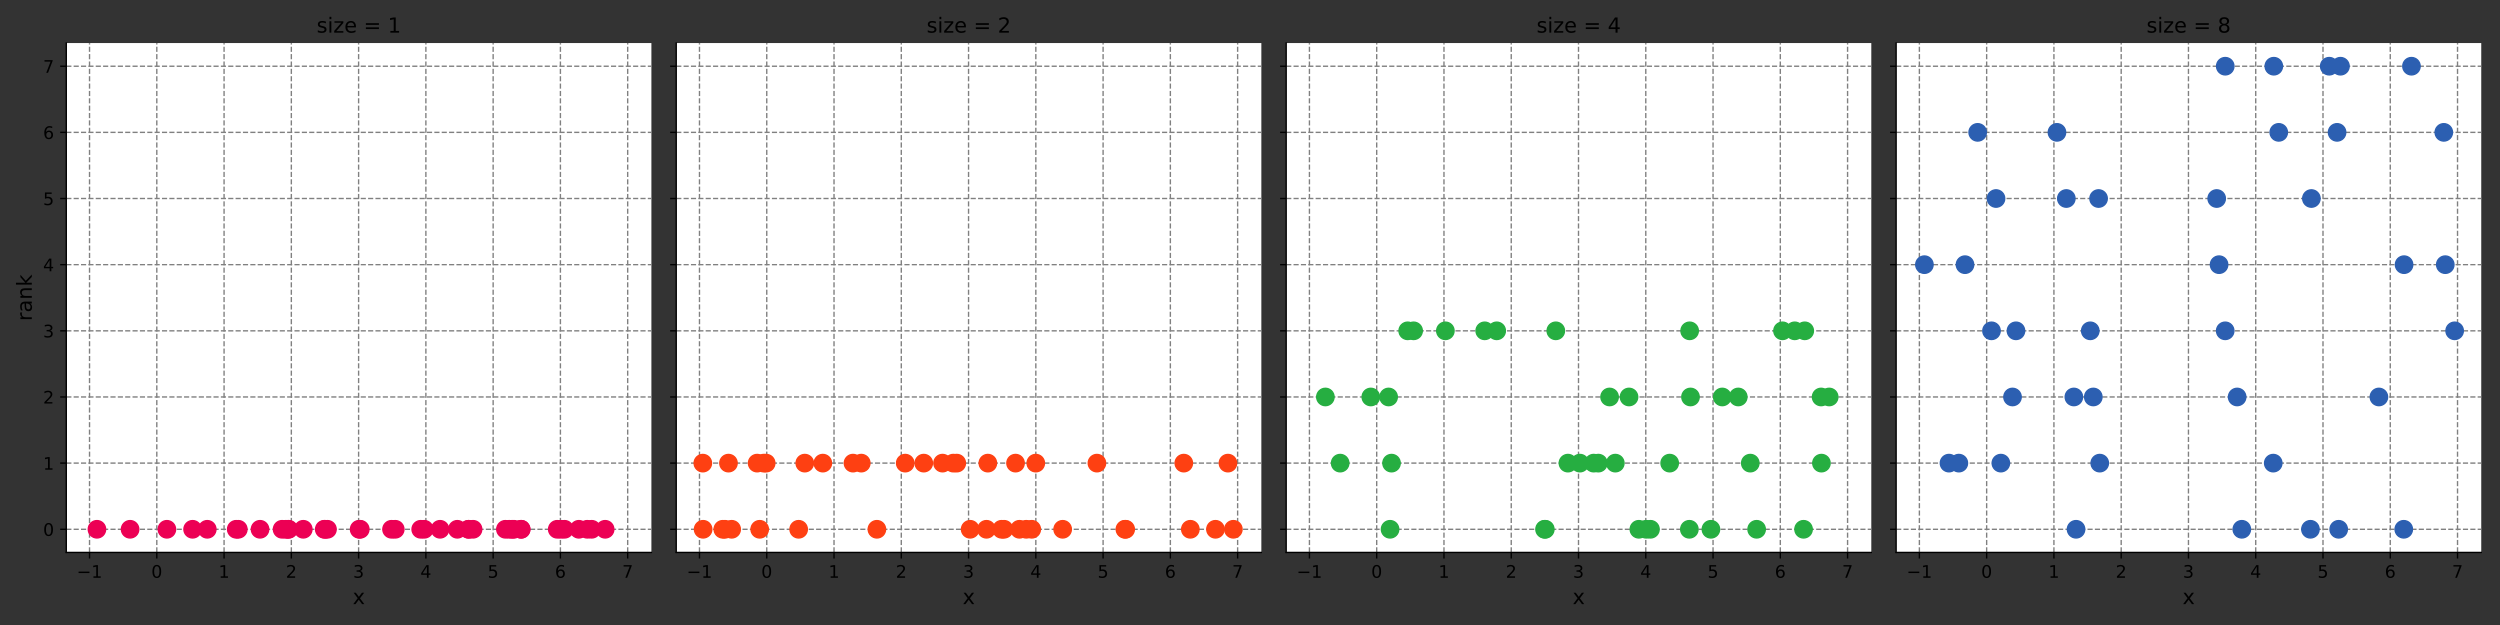 <?xml version="1.0" encoding="utf-8" standalone="no"?>
<!DOCTYPE svg PUBLIC "-//W3C//DTD SVG 1.1//EN"
  "http://www.w3.org/Graphics/SVG/1.1/DTD/svg11.dtd">
<!-- Created with matplotlib (https://matplotlib.org/) -->
<svg height="360pt" version="1.1" viewBox="0 0 1440 360" width="1440pt" xmlns="http://www.w3.org/2000/svg" xmlns:xlink="http://www.w3.org/1999/xlink">
 <rect x="0" y="0" width="1440" height="360" fill="#333333" stroke="none"/>
 <defs>
  <style type="text/css">*{stroke-linecap:butt;stroke-linejoin:round;}</style>
 </defs>
 <g id="figure_1">
  <g id="patch_1">
   <path d="M 0 360 
L 1440 360 
L 1440 0 
L 0 0 
z
" style="fill:none;"/>
  </g>
  <g id="axes_1">
   <g id="patch_2">
    <path d="M 38.175 318.2 
L 375.206 318.2 
L 375.206 24.8 
L 38.175 24.8 
z
" style="fill:#ffffff;"/>
   </g>
   <g id="matplotlib.axis_1">
    <g id="xtick_1">
     <g id="line2d_1">
      <path clip-path="url(#p6b10308608)" d="M 51.57 318.2 
L 51.57 24.8 
" style="fill:none;stroke:#808080;stroke-dasharray:2.96,1.28;stroke-dashoffset:0;stroke-width:0.8;"/>
     </g>
     <g id="line2d_2">
      <defs>
       <path d="M 0 0 
L 0 3.5 
" id="maa966253b9" style="stroke:#000000;stroke-width:0.8;"/>
      </defs>
      <g>
       <use style="stroke:#000000;stroke-width:0.8;" x="51.57" xlink:href="#maa966253b9" y="318.2"/>
      </g>
     </g>
     <g id="text_1">
      <!-- −1 -->
      <g transform="translate(44.199 332.798)scale(0.1 -0.1)">
       <defs>
        <path d="M 10.594 35.5 
L 73.188 35.5 
L 73.188 27.203 
L 10.594 27.203 
z
" id="DejaVuSans-8722"/>
        <path d="M 12.406 8.297 
L 28.516 8.297 
L 28.516 63.922 
L 10.984 60.406 
L 10.984 69.391 
L 28.422 72.906 
L 38.281 72.906 
L 38.281 8.297 
L 54.391 8.297 
L 54.391 0 
L 12.406 0 
z
" id="DejaVuSans-49"/>
       </defs>
       <use xlink:href="#DejaVuSans-8722"/>
       <use x="83.789" xlink:href="#DejaVuSans-49"/>
      </g>
     </g>
    </g>
    <g id="xtick_2">
     <g id="line2d_3">
      <path clip-path="url(#p6b10308608)" d="M 90.317 318.2 
L 90.317 24.8 
" style="fill:none;stroke:#808080;stroke-dasharray:2.96,1.28;stroke-dashoffset:0;stroke-width:0.8;"/>
     </g>
     <g id="line2d_4">
      <g>
       <use style="stroke:#000000;stroke-width:0.8;" x="90.317" xlink:href="#maa966253b9" y="318.2"/>
      </g>
     </g>
     <g id="text_2">
      <!-- 0 -->
      <g transform="translate(87.136 332.798)scale(0.1 -0.1)">
       <defs>
        <path d="M 31.781 66.406 
Q 24.172 66.406 20.328 58.906 
Q 16.5 51.422 16.5 36.375 
Q 16.5 21.391 20.328 13.891 
Q 24.172 6.391 31.781 6.391 
Q 39.453 6.391 43.281 13.891 
Q 47.125 21.391 47.125 36.375 
Q 47.125 51.422 43.281 58.906 
Q 39.453 66.406 31.781 66.406 
z
M 31.781 74.219 
Q 44.047 74.219 50.516 64.516 
Q 56.984 54.828 56.984 36.375 
Q 56.984 17.969 50.516 8.266 
Q 44.047 -1.422 31.781 -1.422 
Q 19.531 -1.422 13.062 8.266 
Q 6.594 17.969 6.594 36.375 
Q 6.594 54.828 13.062 64.516 
Q 19.531 74.219 31.781 74.219 
z
" id="DejaVuSans-48"/>
       </defs>
       <use xlink:href="#DejaVuSans-48"/>
      </g>
     </g>
    </g>
    <g id="xtick_3">
     <g id="line2d_5">
      <path clip-path="url(#p6b10308608)" d="M 129.064 318.2 
L 129.064 24.8 
" style="fill:none;stroke:#808080;stroke-dasharray:2.96,1.28;stroke-dashoffset:0;stroke-width:0.8;"/>
     </g>
     <g id="line2d_6">
      <g>
       <use style="stroke:#000000;stroke-width:0.8;" x="129.064" xlink:href="#maa966253b9" y="318.2"/>
      </g>
     </g>
     <g id="text_3">
      <!-- 1 -->
      <g transform="translate(125.882 332.798)scale(0.1 -0.1)">
       <use xlink:href="#DejaVuSans-49"/>
      </g>
     </g>
    </g>
    <g id="xtick_4">
     <g id="line2d_7">
      <path clip-path="url(#p6b10308608)" d="M 167.81 318.2 
L 167.81 24.8 
" style="fill:none;stroke:#808080;stroke-dasharray:2.96,1.28;stroke-dashoffset:0;stroke-width:0.8;"/>
     </g>
     <g id="line2d_8">
      <g>
       <use style="stroke:#000000;stroke-width:0.8;" x="167.81" xlink:href="#maa966253b9" y="318.2"/>
      </g>
     </g>
     <g id="text_4">
      <!-- 2 -->
      <g transform="translate(164.629 332.798)scale(0.1 -0.1)">
       <defs>
        <path d="M 19.188 8.297 
L 53.609 8.297 
L 53.609 0 
L 7.328 0 
L 7.328 8.297 
Q 12.938 14.109 22.625 23.891 
Q 32.328 33.688 34.812 36.531 
Q 39.547 41.844 41.422 45.531 
Q 43.312 49.219 43.312 52.781 
Q 43.312 58.594 39.234 62.25 
Q 35.156 65.922 28.609 65.922 
Q 23.969 65.922 18.812 64.312 
Q 13.672 62.703 7.812 59.422 
L 7.812 69.391 
Q 13.766 71.781 18.938 73 
Q 24.125 74.219 28.422 74.219 
Q 39.75 74.219 46.484 68.547 
Q 53.219 62.891 53.219 53.422 
Q 53.219 48.922 51.531 44.891 
Q 49.859 40.875 45.406 35.406 
Q 44.188 33.984 37.641 27.219 
Q 31.109 20.453 19.188 8.297 
z
" id="DejaVuSans-50"/>
       </defs>
       <use xlink:href="#DejaVuSans-50"/>
      </g>
     </g>
    </g>
    <g id="xtick_5">
     <g id="line2d_9">
      <path clip-path="url(#p6b10308608)" d="M 206.557 318.2 
L 206.557 24.8 
" style="fill:none;stroke:#808080;stroke-dasharray:2.96,1.28;stroke-dashoffset:0;stroke-width:0.8;"/>
     </g>
     <g id="line2d_10">
      <g>
       <use style="stroke:#000000;stroke-width:0.8;" x="206.557" xlink:href="#maa966253b9" y="318.2"/>
      </g>
     </g>
     <g id="text_5">
      <!-- 3 -->
      <g transform="translate(203.376 332.798)scale(0.1 -0.1)">
       <defs>
        <path d="M 40.578 39.312 
Q 47.656 37.797 51.625 33 
Q 55.609 28.219 55.609 21.188 
Q 55.609 10.406 48.188 4.484 
Q 40.766 -1.422 27.094 -1.422 
Q 22.516 -1.422 17.656 -0.516 
Q 12.797 0.391 7.625 2.203 
L 7.625 11.719 
Q 11.719 9.328 16.594 8.109 
Q 21.484 6.891 26.812 6.891 
Q 36.078 6.891 40.938 10.547 
Q 45.797 14.203 45.797 21.188 
Q 45.797 27.641 41.281 31.266 
Q 36.766 34.906 28.719 34.906 
L 20.219 34.906 
L 20.219 43.016 
L 29.109 43.016 
Q 36.375 43.016 40.234 45.922 
Q 44.094 48.828 44.094 54.297 
Q 44.094 59.906 40.109 62.906 
Q 36.141 65.922 28.719 65.922 
Q 24.656 65.922 20.016 65.031 
Q 15.375 64.156 9.812 62.312 
L 9.812 71.094 
Q 15.438 72.656 20.344 73.438 
Q 25.25 74.219 29.594 74.219 
Q 40.828 74.219 47.359 69.109 
Q 53.906 64.016 53.906 55.328 
Q 53.906 49.266 50.438 45.094 
Q 46.969 40.922 40.578 39.312 
z
" id="DejaVuSans-51"/>
       </defs>
       <use xlink:href="#DejaVuSans-51"/>
      </g>
     </g>
    </g>
    <g id="xtick_6">
     <g id="line2d_11">
      <path clip-path="url(#p6b10308608)" d="M 245.304 318.2 
L 245.304 24.8 
" style="fill:none;stroke:#808080;stroke-dasharray:2.96,1.28;stroke-dashoffset:0;stroke-width:0.8;"/>
     </g>
     <g id="line2d_12">
      <g>
       <use style="stroke:#000000;stroke-width:0.8;" x="245.304" xlink:href="#maa966253b9" y="318.2"/>
      </g>
     </g>
     <g id="text_6">
      <!-- 4 -->
      <g transform="translate(242.122 332.798)scale(0.1 -0.1)">
       <defs>
        <path d="M 37.797 64.312 
L 12.891 25.391 
L 37.797 25.391 
z
M 35.203 72.906 
L 47.609 72.906 
L 47.609 25.391 
L 58.016 25.391 
L 58.016 17.188 
L 47.609 17.188 
L 47.609 0 
L 37.797 0 
L 37.797 17.188 
L 4.891 17.188 
L 4.891 26.703 
z
" id="DejaVuSans-52"/>
       </defs>
       <use xlink:href="#DejaVuSans-52"/>
      </g>
     </g>
    </g>
    <g id="xtick_7">
     <g id="line2d_13">
      <path clip-path="url(#p6b10308608)" d="M 284.05 318.2 
L 284.05 24.8 
" style="fill:none;stroke:#808080;stroke-dasharray:2.96,1.28;stroke-dashoffset:0;stroke-width:0.8;"/>
     </g>
     <g id="line2d_14">
      <g>
       <use style="stroke:#000000;stroke-width:0.8;" x="284.05" xlink:href="#maa966253b9" y="318.2"/>
      </g>
     </g>
     <g id="text_7">
      <!-- 5 -->
      <g transform="translate(280.869 332.798)scale(0.1 -0.1)">
       <defs>
        <path d="M 10.797 72.906 
L 49.516 72.906 
L 49.516 64.594 
L 19.828 64.594 
L 19.828 46.734 
Q 21.969 47.469 24.109 47.828 
Q 26.266 48.188 28.422 48.188 
Q 40.625 48.188 47.75 41.5 
Q 54.891 34.812 54.891 23.391 
Q 54.891 11.625 47.562 5.094 
Q 40.234 -1.422 26.906 -1.422 
Q 22.312 -1.422 17.547 -0.641 
Q 12.797 0.141 7.719 1.703 
L 7.719 11.625 
Q 12.109 9.234 16.797 8.062 
Q 21.484 6.891 26.703 6.891 
Q 35.156 6.891 40.078 11.328 
Q 45.016 15.766 45.016 23.391 
Q 45.016 31 40.078 35.438 
Q 35.156 39.891 26.703 39.891 
Q 22.75 39.891 18.812 39.016 
Q 14.891 38.141 10.797 36.281 
z
" id="DejaVuSans-53"/>
       </defs>
       <use xlink:href="#DejaVuSans-53"/>
      </g>
     </g>
    </g>
    <g id="xtick_8">
     <g id="line2d_15">
      <path clip-path="url(#p6b10308608)" d="M 322.797 318.2 
L 322.797 24.8 
" style="fill:none;stroke:#808080;stroke-dasharray:2.96,1.28;stroke-dashoffset:0;stroke-width:0.8;"/>
     </g>
     <g id="line2d_16">
      <g>
       <use style="stroke:#000000;stroke-width:0.8;" x="322.797" xlink:href="#maa966253b9" y="318.2"/>
      </g>
     </g>
     <g id="text_8">
      <!-- 6 -->
      <g transform="translate(319.616 332.798)scale(0.1 -0.1)">
       <defs>
        <path d="M 33.016 40.375 
Q 26.375 40.375 22.484 35.828 
Q 18.609 31.297 18.609 23.391 
Q 18.609 15.531 22.484 10.953 
Q 26.375 6.391 33.016 6.391 
Q 39.656 6.391 43.531 10.953 
Q 47.406 15.531 47.406 23.391 
Q 47.406 31.297 43.531 35.828 
Q 39.656 40.375 33.016 40.375 
z
M 52.594 71.297 
L 52.594 62.312 
Q 48.875 64.062 45.094 64.984 
Q 41.312 65.922 37.594 65.922 
Q 27.828 65.922 22.672 59.328 
Q 17.531 52.734 16.797 39.406 
Q 19.672 43.656 24.016 45.922 
Q 28.375 48.188 33.594 48.188 
Q 44.578 48.188 50.953 41.516 
Q 57.328 34.859 57.328 23.391 
Q 57.328 12.156 50.688 5.359 
Q 44.047 -1.422 33.016 -1.422 
Q 20.359 -1.422 13.672 8.266 
Q 6.984 17.969 6.984 36.375 
Q 6.984 53.656 15.188 63.938 
Q 23.391 74.219 37.203 74.219 
Q 40.922 74.219 44.703 73.484 
Q 48.484 72.75 52.594 71.297 
z
" id="DejaVuSans-54"/>
       </defs>
       <use xlink:href="#DejaVuSans-54"/>
      </g>
     </g>
    </g>
    <g id="xtick_9">
     <g id="line2d_17">
      <path clip-path="url(#p6b10308608)" d="M 361.544 318.2 
L 361.544 24.8 
" style="fill:none;stroke:#808080;stroke-dasharray:2.96,1.28;stroke-dashoffset:0;stroke-width:0.8;"/>
     </g>
     <g id="line2d_18">
      <g>
       <use style="stroke:#000000;stroke-width:0.8;" x="361.544" xlink:href="#maa966253b9" y="318.2"/>
      </g>
     </g>
     <g id="text_9">
      <!-- 7 -->
      <g transform="translate(358.363 332.798)scale(0.1 -0.1)">
       <defs>
        <path d="M 8.203 72.906 
L 55.078 72.906 
L 55.078 68.703 
L 28.609 0 
L 18.312 0 
L 43.219 64.594 
L 8.203 64.594 
z
" id="DejaVuSans-55"/>
       </defs>
       <use xlink:href="#DejaVuSans-55"/>
      </g>
     </g>
    </g>
    <g id="text_10">
     <!-- x -->
     <g transform="translate(203.139 347.996)scale(0.12 -0.12)">
      <defs>
       <path d="M 54.891 54.688 
L 35.109 28.078 
L 55.906 0 
L 45.312 0 
L 29.391 21.484 
L 13.484 0 
L 2.875 0 
L 24.125 28.609 
L 4.688 54.688 
L 15.281 54.688 
L 29.781 35.203 
L 44.281 54.688 
z
" id="DejaVuSans-120"/>
      </defs>
      <use xlink:href="#DejaVuSans-120"/>
     </g>
    </g>
   </g>
   <g id="matplotlib.axis_2">
    <g id="ytick_1">
     <g id="line2d_19">
      <path clip-path="url(#p6b10308608)" d="M 38.175 304.864 
L 375.206 304.864 
" style="fill:none;stroke:#808080;stroke-dasharray:2.96,1.28;stroke-dashoffset:0;stroke-width:0.8;"/>
     </g>
     <g id="line2d_20">
      <defs>
       <path d="M 0 0 
L -3.5 0 
" id="m9118cce127" style="stroke:#000000;stroke-width:0.8;"/>
      </defs>
      <g>
       <use style="stroke:#000000;stroke-width:0.8;" x="38.175" xlink:href="#m9118cce127" y="304.864"/>
      </g>
     </g>
     <g id="text_11">
      <!-- 0 -->
      <g transform="translate(24.812 308.663)scale(0.1 -0.1)">
       <use xlink:href="#DejaVuSans-48"/>
      </g>
     </g>
    </g>
    <g id="ytick_2">
     <g id="line2d_21">
      <path clip-path="url(#p6b10308608)" d="M 38.175 266.76 
L 375.206 266.76 
" style="fill:none;stroke:#808080;stroke-dasharray:2.96,1.28;stroke-dashoffset:0;stroke-width:0.8;"/>
     </g>
     <g id="line2d_22">
      <g>
       <use style="stroke:#000000;stroke-width:0.8;" x="38.175" xlink:href="#m9118cce127" y="266.76"/>
      </g>
     </g>
     <g id="text_12">
      <!-- 1 -->
      <g transform="translate(24.812 270.559)scale(0.1 -0.1)">
       <use xlink:href="#DejaVuSans-49"/>
      </g>
     </g>
    </g>
    <g id="ytick_3">
     <g id="line2d_23">
      <path clip-path="url(#p6b10308608)" d="M 38.175 228.656 
L 375.206 228.656 
" style="fill:none;stroke:#808080;stroke-dasharray:2.96,1.28;stroke-dashoffset:0;stroke-width:0.8;"/>
     </g>
     <g id="line2d_24">
      <g>
       <use style="stroke:#000000;stroke-width:0.8;" x="38.175" xlink:href="#m9118cce127" y="228.656"/>
      </g>
     </g>
     <g id="text_13">
      <!-- 2 -->
      <g transform="translate(24.812 232.455)scale(0.1 -0.1)">
       <use xlink:href="#DejaVuSans-50"/>
      </g>
     </g>
    </g>
    <g id="ytick_4">
     <g id="line2d_25">
      <path clip-path="url(#p6b10308608)" d="M 38.175 190.552 
L 375.206 190.552 
" style="fill:none;stroke:#808080;stroke-dasharray:2.96,1.28;stroke-dashoffset:0;stroke-width:0.8;"/>
     </g>
     <g id="line2d_26">
      <g>
       <use style="stroke:#000000;stroke-width:0.8;" x="38.175" xlink:href="#m9118cce127" y="190.552"/>
      </g>
     </g>
     <g id="text_14">
      <!-- 3 -->
      <g transform="translate(24.812 194.351)scale(0.1 -0.1)">
       <use xlink:href="#DejaVuSans-51"/>
      </g>
     </g>
    </g>
    <g id="ytick_5">
     <g id="line2d_27">
      <path clip-path="url(#p6b10308608)" d="M 38.175 152.448 
L 375.206 152.448 
" style="fill:none;stroke:#808080;stroke-dasharray:2.96,1.28;stroke-dashoffset:0;stroke-width:0.8;"/>
     </g>
     <g id="line2d_28">
      <g>
       <use style="stroke:#000000;stroke-width:0.8;" x="38.175" xlink:href="#m9118cce127" y="152.448"/>
      </g>
     </g>
     <g id="text_15">
      <!-- 4 -->
      <g transform="translate(24.812 156.247)scale(0.1 -0.1)">
       <use xlink:href="#DejaVuSans-52"/>
      </g>
     </g>
    </g>
    <g id="ytick_6">
     <g id="line2d_29">
      <path clip-path="url(#p6b10308608)" d="M 38.175 114.344 
L 375.206 114.344 
" style="fill:none;stroke:#808080;stroke-dasharray:2.96,1.28;stroke-dashoffset:0;stroke-width:0.8;"/>
     </g>
     <g id="line2d_30">
      <g>
       <use style="stroke:#000000;stroke-width:0.8;" x="38.175" xlink:href="#m9118cce127" y="114.344"/>
      </g>
     </g>
     <g id="text_16">
      <!-- 5 -->
      <g transform="translate(24.812 118.143)scale(0.1 -0.1)">
       <use xlink:href="#DejaVuSans-53"/>
      </g>
     </g>
    </g>
    <g id="ytick_7">
     <g id="line2d_31">
      <path clip-path="url(#p6b10308608)" d="M 38.175 76.24 
L 375.206 76.24 
" style="fill:none;stroke:#808080;stroke-dasharray:2.96,1.28;stroke-dashoffset:0;stroke-width:0.8;"/>
     </g>
     <g id="line2d_32">
      <g>
       <use style="stroke:#000000;stroke-width:0.8;" x="38.175" xlink:href="#m9118cce127" y="76.24"/>
      </g>
     </g>
     <g id="text_17">
      <!-- 6 -->
      <g transform="translate(24.812 80.039)scale(0.1 -0.1)">
       <use xlink:href="#DejaVuSans-54"/>
      </g>
     </g>
    </g>
    <g id="ytick_8">
     <g id="line2d_33">
      <path clip-path="url(#p6b10308608)" d="M 38.175 38.136 
L 375.206 38.136 
" style="fill:none;stroke:#808080;stroke-dasharray:2.96,1.28;stroke-dashoffset:0;stroke-width:0.8;"/>
     </g>
     <g id="line2d_34">
      <g>
       <use style="stroke:#000000;stroke-width:0.8;" x="38.175" xlink:href="#m9118cce127" y="38.136"/>
      </g>
     </g>
     <g id="text_18">
      <!-- 7 -->
      <g transform="translate(24.812 41.936)scale(0.1 -0.1)">
       <use xlink:href="#DejaVuSans-55"/>
      </g>
     </g>
    </g>
    <g id="text_19">
     <!-- rank -->
     <g transform="translate(18.317 184.92)rotate(-90)scale(0.12 -0.12)">
      <defs>
       <path d="M 41.109 46.297 
Q 39.594 47.172 37.812 47.578 
Q 36.031 48 33.891 48 
Q 26.266 48 22.188 43.047 
Q 18.109 38.094 18.109 28.812 
L 18.109 0 
L 9.078 0 
L 9.078 54.688 
L 18.109 54.688 
L 18.109 46.188 
Q 20.953 51.172 25.484 53.578 
Q 30.031 56 36.531 56 
Q 37.453 56 38.578 55.875 
Q 39.703 55.766 41.062 55.516 
z
" id="DejaVuSans-114"/>
       <path d="M 34.281 27.484 
Q 23.391 27.484 19.188 25 
Q 14.984 22.516 14.984 16.5 
Q 14.984 11.719 18.141 8.906 
Q 21.297 6.109 26.703 6.109 
Q 34.188 6.109 38.703 11.406 
Q 43.219 16.703 43.219 25.484 
L 43.219 27.484 
z
M 52.203 31.203 
L 52.203 0 
L 43.219 0 
L 43.219 8.297 
Q 40.141 3.328 35.547 0.953 
Q 30.953 -1.422 24.312 -1.422 
Q 15.922 -1.422 10.953 3.297 
Q 6 8.016 6 15.922 
Q 6 25.141 12.172 29.828 
Q 18.359 34.516 30.609 34.516 
L 43.219 34.516 
L 43.219 35.406 
Q 43.219 41.609 39.141 45 
Q 35.062 48.391 27.688 48.391 
Q 23 48.391 18.547 47.266 
Q 14.109 46.141 10.016 43.891 
L 10.016 52.203 
Q 14.938 54.109 19.578 55.047 
Q 24.219 56 28.609 56 
Q 40.484 56 46.344 49.844 
Q 52.203 43.703 52.203 31.203 
z
" id="DejaVuSans-97"/>
       <path d="M 54.891 33.016 
L 54.891 0 
L 45.906 0 
L 45.906 32.719 
Q 45.906 40.484 42.875 44.328 
Q 39.844 48.188 33.797 48.188 
Q 26.516 48.188 22.312 43.547 
Q 18.109 38.922 18.109 30.906 
L 18.109 0 
L 9.078 0 
L 9.078 54.688 
L 18.109 54.688 
L 18.109 46.188 
Q 21.344 51.125 25.703 53.562 
Q 30.078 56 35.797 56 
Q 45.219 56 50.047 50.172 
Q 54.891 44.344 54.891 33.016 
z
" id="DejaVuSans-110"/>
       <path d="M 9.078 75.984 
L 18.109 75.984 
L 18.109 31.109 
L 44.922 54.688 
L 56.391 54.688 
L 27.391 29.109 
L 57.625 0 
L 45.906 0 
L 18.109 26.703 
L 18.109 0 
L 9.078 0 
z
" id="DejaVuSans-107"/>
      </defs>
      <use xlink:href="#DejaVuSans-114"/>
      <use x="41.113" xlink:href="#DejaVuSans-97"/>
      <use x="102.393" xlink:href="#DejaVuSans-110"/>
      <use x="165.771" xlink:href="#DejaVuSans-107"/>
     </g>
    </g>
   </g>
   <g id="PathCollection_1">
    <defs>
     <path d="M 0 5 
C 1.326 5 2.598 4.473 3.536 3.536 
C 4.473 2.598 5 1.326 5 -0 
C 5 -1.326 4.473 -2.598 3.536 -3.536 
C 2.598 -4.473 1.326 -5 0 -5 
C -1.326 -5 -2.598 -4.473 -3.536 -3.536 
C -4.473 -2.598 -5 -1.326 -5 0 
C -5 1.326 -4.473 2.598 -3.536 3.536 
C -2.598 4.473 -1.326 5 0 5 
z
" id="C0_0_36eb515a28"/>
    </defs>
    <g clip-path="url(#p6b10308608)">
     <use style="fill:#ec0054;stroke:#ec0054;stroke-width:0.8;" x="110.936" xlink:href="#C0_0_36eb515a28" y="304.864"/>
    </g>
    <g clip-path="url(#p6b10308608)">
     <use style="fill:#ec0054;stroke:#ec0054;stroke-width:0.8;" x="244.407" xlink:href="#C0_0_36eb515a28" y="304.864"/>
    </g>
    <g clip-path="url(#p6b10308608)">
     <use style="fill:#ec0054;stroke:#ec0054;stroke-width:0.8;" x="187.254" xlink:href="#C0_0_36eb515a28" y="304.864"/>
    </g>
    <g clip-path="url(#p6b10308608)">
     <use style="fill:#ec0054;stroke:#ec0054;stroke-width:0.8;" x="295.011" xlink:href="#C0_0_36eb515a28" y="304.864"/>
    </g>
    <g clip-path="url(#p6b10308608)">
     <use style="fill:#ec0054;stroke:#ec0054;stroke-width:0.8;" x="293.342" xlink:href="#C0_0_36eb515a28" y="304.864"/>
    </g>
    <g clip-path="url(#p6b10308608)">
     <use style="fill:#ec0054;stroke:#ec0054;stroke-width:0.8;" x="136.067" xlink:href="#C0_0_36eb515a28" y="304.864"/>
    </g>
    <g clip-path="url(#p6b10308608)">
     <use style="fill:#ec0054;stroke:#ec0054;stroke-width:0.8;" x="137.267" xlink:href="#C0_0_36eb515a28" y="304.864"/>
    </g>
    <g clip-path="url(#p6b10308608)">
     <use style="fill:#ec0054;stroke:#ec0054;stroke-width:0.8;" x="300.129" xlink:href="#C0_0_36eb515a28" y="304.864"/>
    </g>
    <g clip-path="url(#p6b10308608)">
     <use style="fill:#ec0054;stroke:#ec0054;stroke-width:0.8;" x="348.568" xlink:href="#C0_0_36eb515a28" y="304.864"/>
    </g>
    <g clip-path="url(#p6b10308608)">
     <use style="fill:#ec0054;stroke:#ec0054;stroke-width:0.8;" x="323.086" xlink:href="#C0_0_36eb515a28" y="304.864"/>
    </g>
    <g clip-path="url(#p6b10308608)">
     <use style="fill:#ec0054;stroke:#ec0054;stroke-width:0.8;" x="162.484" xlink:href="#C0_0_36eb515a28" y="304.864"/>
    </g>
    <g clip-path="url(#p6b10308608)">
     <use style="fill:#ec0054;stroke:#ec0054;stroke-width:0.8;" x="206.865" xlink:href="#C0_0_36eb515a28" y="304.864"/>
    </g>
    <g clip-path="url(#p6b10308608)">
     <use style="fill:#ec0054;stroke:#ec0054;stroke-width:0.8;" x="263.426" xlink:href="#C0_0_36eb515a28" y="304.864"/>
    </g>
    <g clip-path="url(#p6b10308608)">
     <use style="fill:#ec0054;stroke:#ec0054;stroke-width:0.8;" x="272.489" xlink:href="#C0_0_36eb515a28" y="304.864"/>
    </g>
    <g clip-path="url(#p6b10308608)">
     <use style="fill:#ec0054;stroke:#ec0054;stroke-width:0.8;" x="166.338" xlink:href="#C0_0_36eb515a28" y="304.864"/>
    </g>
    <g clip-path="url(#p6b10308608)">
     <use style="fill:#ec0054;stroke:#ec0054;stroke-width:0.8;" x="225.526" xlink:href="#C0_0_36eb515a28" y="304.864"/>
    </g>
    <g clip-path="url(#p6b10308608)">
     <use style="fill:#ec0054;stroke:#ec0054;stroke-width:0.8;" x="207.513" xlink:href="#C0_0_36eb515a28" y="304.864"/>
    </g>
    <g clip-path="url(#p6b10308608)">
     <use style="fill:#ec0054;stroke:#ec0054;stroke-width:0.8;" x="55.838" xlink:href="#C0_0_36eb515a28" y="304.864"/>
    </g>
    <g clip-path="url(#p6b10308608)">
     <use style="fill:#ec0054;stroke:#ec0054;stroke-width:0.8;" x="291.126" xlink:href="#C0_0_36eb515a28" y="304.864"/>
    </g>
    <g clip-path="url(#p6b10308608)">
     <use style="fill:#ec0054;stroke:#ec0054;stroke-width:0.8;" x="325.166" xlink:href="#C0_0_36eb515a28" y="304.864"/>
    </g>
    <g clip-path="url(#p6b10308608)">
     <use style="fill:#ec0054;stroke:#ec0054;stroke-width:0.8;" x="164.675" xlink:href="#C0_0_36eb515a28" y="304.864"/>
    </g>
    <g clip-path="url(#p6b10308608)">
     <use style="fill:#ec0054;stroke:#ec0054;stroke-width:0.8;" x="242.327" xlink:href="#C0_0_36eb515a28" y="304.864"/>
    </g>
    <g clip-path="url(#p6b10308608)">
     <use style="fill:#ec0054;stroke:#ec0054;stroke-width:0.8;" x="74.936" xlink:href="#C0_0_36eb515a28" y="304.864"/>
    </g>
    <g clip-path="url(#p6b10308608)">
     <use style="fill:#ec0054;stroke:#ec0054;stroke-width:0.8;" x="165.896" xlink:href="#C0_0_36eb515a28" y="304.864"/>
    </g>
    <g clip-path="url(#p6b10308608)">
     <use style="fill:#ec0054;stroke:#ec0054;stroke-width:0.8;" x="340.819" xlink:href="#C0_0_36eb515a28" y="304.864"/>
    </g>
    <g clip-path="url(#p6b10308608)">
     <use style="fill:#ec0054;stroke:#ec0054;stroke-width:0.8;" x="253.48" xlink:href="#C0_0_36eb515a28" y="304.864"/>
    </g>
    <g clip-path="url(#p6b10308608)">
     <use style="fill:#ec0054;stroke:#ec0054;stroke-width:0.8;" x="174.692" xlink:href="#C0_0_36eb515a28" y="304.864"/>
    </g>
    <g clip-path="url(#p6b10308608)">
     <use style="fill:#ec0054;stroke:#ec0054;stroke-width:0.8;" x="296.056" xlink:href="#C0_0_36eb515a28" y="304.864"/>
    </g>
    <g clip-path="url(#p6b10308608)">
     <use style="fill:#ec0054;stroke:#ec0054;stroke-width:0.8;" x="149.781" xlink:href="#C0_0_36eb515a28" y="304.864"/>
    </g>
    <g clip-path="url(#p6b10308608)">
     <use style="fill:#ec0054;stroke:#ec0054;stroke-width:0.8;" x="227.666" xlink:href="#C0_0_36eb515a28" y="304.864"/>
    </g>
    <g clip-path="url(#p6b10308608)">
     <use style="fill:#ec0054;stroke:#ec0054;stroke-width:0.8;" x="320.977" xlink:href="#C0_0_36eb515a28" y="304.864"/>
    </g>
    <g clip-path="url(#p6b10308608)">
     <use style="fill:#ec0054;stroke:#ec0054;stroke-width:0.8;" x="186.772" xlink:href="#C0_0_36eb515a28" y="304.864"/>
    </g>
    <g clip-path="url(#p6b10308608)">
     <use style="fill:#ec0054;stroke:#ec0054;stroke-width:0.8;" x="300.215" xlink:href="#C0_0_36eb515a28" y="304.864"/>
    </g>
    <g clip-path="url(#p6b10308608)">
     <use style="fill:#ec0054;stroke:#ec0054;stroke-width:0.8;" x="96.134" xlink:href="#C0_0_36eb515a28" y="304.864"/>
    </g>
    <g clip-path="url(#p6b10308608)">
     <use style="fill:#ec0054;stroke:#ec0054;stroke-width:0.8;" x="269.873" xlink:href="#C0_0_36eb515a28" y="304.864"/>
    </g>
    <g clip-path="url(#p6b10308608)">
     <use style="fill:#ec0054;stroke:#ec0054;stroke-width:0.8;" x="269.972" xlink:href="#C0_0_36eb515a28" y="304.864"/>
    </g>
    <g clip-path="url(#p6b10308608)">
     <use style="fill:#ec0054;stroke:#ec0054;stroke-width:0.8;" x="119.39" xlink:href="#C0_0_36eb515a28" y="304.864"/>
    </g>
    <g clip-path="url(#p6b10308608)">
     <use style="fill:#ec0054;stroke:#ec0054;stroke-width:0.8;" x="338.255" xlink:href="#C0_0_36eb515a28" y="304.864"/>
    </g>
    <g clip-path="url(#p6b10308608)">
     <use style="fill:#ec0054;stroke:#ec0054;stroke-width:0.8;" x="188.622" xlink:href="#C0_0_36eb515a28" y="304.864"/>
    </g>
    <g clip-path="url(#p6b10308608)">
     <use style="fill:#ec0054;stroke:#ec0054;stroke-width:0.8;" x="333.434" xlink:href="#C0_0_36eb515a28" y="304.864"/>
    </g>
   </g>
   <g id="patch_3">
    <path d="M 38.175 318.2 
L 38.175 24.8 
" style="fill:none;stroke:#000000;stroke-linecap:square;stroke-linejoin:miter;stroke-width:0.8;"/>
   </g>
   <g id="patch_4">
    <path d="M 38.175 318.2 
L 375.206 318.2 
" style="fill:none;stroke:#000000;stroke-linecap:square;stroke-linejoin:miter;stroke-width:0.8;"/>
   </g>
   <g id="text_20">
    <!-- size = 1 -->
    <g transform="translate(182.398 18.8)scale(0.12 -0.12)">
     <defs>
      <path d="M 44.281 53.078 
L 44.281 44.578 
Q 40.484 46.531 36.375 47.5 
Q 32.281 48.484 27.875 48.484 
Q 21.188 48.484 17.844 46.438 
Q 14.5 44.391 14.5 40.281 
Q 14.5 37.156 16.891 35.375 
Q 19.281 33.594 26.516 31.984 
L 29.594 31.297 
Q 39.156 29.25 43.188 25.516 
Q 47.219 21.781 47.219 15.094 
Q 47.219 7.469 41.188 3.016 
Q 35.156 -1.422 24.609 -1.422 
Q 20.219 -1.422 15.453 -0.562 
Q 10.688 0.297 5.422 2 
L 5.422 11.281 
Q 10.406 8.688 15.234 7.391 
Q 20.062 6.109 24.812 6.109 
Q 31.156 6.109 34.562 8.281 
Q 37.984 10.453 37.984 14.406 
Q 37.984 18.062 35.516 20.016 
Q 33.062 21.969 24.703 23.781 
L 21.578 24.516 
Q 13.234 26.266 9.516 29.906 
Q 5.812 33.547 5.812 39.891 
Q 5.812 47.609 11.281 51.797 
Q 16.75 56 26.812 56 
Q 31.781 56 36.172 55.266 
Q 40.578 54.547 44.281 53.078 
z
" id="DejaVuSans-115"/>
      <path d="M 9.422 54.688 
L 18.406 54.688 
L 18.406 0 
L 9.422 0 
z
M 9.422 75.984 
L 18.406 75.984 
L 18.406 64.594 
L 9.422 64.594 
z
" id="DejaVuSans-105"/>
      <path d="M 5.516 54.688 
L 48.188 54.688 
L 48.188 46.484 
L 14.406 7.172 
L 48.188 7.172 
L 48.188 0 
L 4.297 0 
L 4.297 8.203 
L 38.094 47.516 
L 5.516 47.516 
z
" id="DejaVuSans-122"/>
      <path d="M 56.203 29.594 
L 56.203 25.203 
L 14.891 25.203 
Q 15.484 15.922 20.484 11.062 
Q 25.484 6.203 34.422 6.203 
Q 39.594 6.203 44.453 7.469 
Q 49.312 8.734 54.109 11.281 
L 54.109 2.781 
Q 49.266 0.734 44.188 -0.344 
Q 39.109 -1.422 33.891 -1.422 
Q 20.797 -1.422 13.156 6.188 
Q 5.516 13.812 5.516 26.812 
Q 5.516 40.234 12.766 48.109 
Q 20.016 56 32.328 56 
Q 43.359 56 49.781 48.891 
Q 56.203 41.797 56.203 29.594 
z
M 47.219 32.234 
Q 47.125 39.594 43.094 43.984 
Q 39.062 48.391 32.422 48.391 
Q 24.906 48.391 20.391 44.141 
Q 15.875 39.891 15.188 32.172 
z
" id="DejaVuSans-101"/>
      <path id="DejaVuSans-32"/>
      <path d="M 10.594 45.406 
L 73.188 45.406 
L 73.188 37.203 
L 10.594 37.203 
z
M 10.594 25.484 
L 73.188 25.484 
L 73.188 17.188 
L 10.594 17.188 
z
" id="DejaVuSans-61"/>
     </defs>
     <use xlink:href="#DejaVuSans-115"/>
     <use x="52.1" xlink:href="#DejaVuSans-105"/>
     <use x="79.883" xlink:href="#DejaVuSans-122"/>
     <use x="132.373" xlink:href="#DejaVuSans-101"/>
     <use x="193.896" xlink:href="#DejaVuSans-32"/>
     <use x="225.684" xlink:href="#DejaVuSans-61"/>
     <use x="309.473" xlink:href="#DejaVuSans-32"/>
     <use x="341.26" xlink:href="#DejaVuSans-49"/>
    </g>
   </g>
  </g>
  <g id="axes_2">
   <g id="patch_5">
    <path d="M 389.506 318.2 
L 726.538 318.2 
L 726.538 24.8 
L 389.506 24.8 
z
" style="fill:#ffffff;"/>
   </g>
   <g id="matplotlib.axis_3">
    <g id="xtick_10">
     <g id="line2d_35">
      <path clip-path="url(#pd92700a989)" d="M 402.901 318.2 
L 402.901 24.8 
" style="fill:none;stroke:#808080;stroke-dasharray:2.96,1.28;stroke-dashoffset:0;stroke-width:0.8;"/>
     </g>
     <g id="line2d_36">
      <g>
       <use style="stroke:#000000;stroke-width:0.8;" x="402.901" xlink:href="#maa966253b9" y="318.2"/>
      </g>
     </g>
     <g id="text_21">
      <!-- −1 -->
      <g transform="translate(395.53 332.798)scale(0.1 -0.1)">
       <use xlink:href="#DejaVuSans-8722"/>
       <use x="83.789" xlink:href="#DejaVuSans-49"/>
      </g>
     </g>
    </g>
    <g id="xtick_11">
     <g id="line2d_37">
      <path clip-path="url(#pd92700a989)" d="M 441.648 318.2 
L 441.648 24.8 
" style="fill:none;stroke:#808080;stroke-dasharray:2.96,1.28;stroke-dashoffset:0;stroke-width:0.8;"/>
     </g>
     <g id="line2d_38">
      <g>
       <use style="stroke:#000000;stroke-width:0.8;" x="441.648" xlink:href="#maa966253b9" y="318.2"/>
      </g>
     </g>
     <g id="text_22">
      <!-- 0 -->
      <g transform="translate(438.467 332.798)scale(0.1 -0.1)">
       <use xlink:href="#DejaVuSans-48"/>
      </g>
     </g>
    </g>
    <g id="xtick_12">
     <g id="line2d_39">
      <path clip-path="url(#pd92700a989)" d="M 480.395 318.2 
L 480.395 24.8 
" style="fill:none;stroke:#808080;stroke-dasharray:2.96,1.28;stroke-dashoffset:0;stroke-width:0.8;"/>
     </g>
     <g id="line2d_40">
      <g>
       <use style="stroke:#000000;stroke-width:0.8;" x="480.395" xlink:href="#maa966253b9" y="318.2"/>
      </g>
     </g>
     <g id="text_23">
      <!-- 1 -->
      <g transform="translate(477.214 332.798)scale(0.1 -0.1)">
       <use xlink:href="#DejaVuSans-49"/>
      </g>
     </g>
    </g>
    <g id="xtick_13">
     <g id="line2d_41">
      <path clip-path="url(#pd92700a989)" d="M 519.142 318.2 
L 519.142 24.8 
" style="fill:none;stroke:#808080;stroke-dasharray:2.96,1.28;stroke-dashoffset:0;stroke-width:0.8;"/>
     </g>
     <g id="line2d_42">
      <g>
       <use style="stroke:#000000;stroke-width:0.8;" x="519.142" xlink:href="#maa966253b9" y="318.2"/>
      </g>
     </g>
     <g id="text_24">
      <!-- 2 -->
      <g transform="translate(515.96 332.798)scale(0.1 -0.1)">
       <use xlink:href="#DejaVuSans-50"/>
      </g>
     </g>
    </g>
    <g id="xtick_14">
     <g id="line2d_43">
      <path clip-path="url(#pd92700a989)" d="M 557.888 318.2 
L 557.888 24.8 
" style="fill:none;stroke:#808080;stroke-dasharray:2.96,1.28;stroke-dashoffset:0;stroke-width:0.8;"/>
     </g>
     <g id="line2d_44">
      <g>
       <use style="stroke:#000000;stroke-width:0.8;" x="557.888" xlink:href="#maa966253b9" y="318.2"/>
      </g>
     </g>
     <g id="text_25">
      <!-- 3 -->
      <g transform="translate(554.707 332.798)scale(0.1 -0.1)">
       <use xlink:href="#DejaVuSans-51"/>
      </g>
     </g>
    </g>
    <g id="xtick_15">
     <g id="line2d_45">
      <path clip-path="url(#pd92700a989)" d="M 596.635 318.2 
L 596.635 24.8 
" style="fill:none;stroke:#808080;stroke-dasharray:2.96,1.28;stroke-dashoffset:0;stroke-width:0.8;"/>
     </g>
     <g id="line2d_46">
      <g>
       <use style="stroke:#000000;stroke-width:0.8;" x="596.635" xlink:href="#maa966253b9" y="318.2"/>
      </g>
     </g>
     <g id="text_26">
      <!-- 4 -->
      <g transform="translate(593.454 332.798)scale(0.1 -0.1)">
       <use xlink:href="#DejaVuSans-52"/>
      </g>
     </g>
    </g>
    <g id="xtick_16">
     <g id="line2d_47">
      <path clip-path="url(#pd92700a989)" d="M 635.382 318.2 
L 635.382 24.8 
" style="fill:none;stroke:#808080;stroke-dasharray:2.96,1.28;stroke-dashoffset:0;stroke-width:0.8;"/>
     </g>
     <g id="line2d_48">
      <g>
       <use style="stroke:#000000;stroke-width:0.8;" x="635.382" xlink:href="#maa966253b9" y="318.2"/>
      </g>
     </g>
     <g id="text_27">
      <!-- 5 -->
      <g transform="translate(632.2 332.798)scale(0.1 -0.1)">
       <use xlink:href="#DejaVuSans-53"/>
      </g>
     </g>
    </g>
    <g id="xtick_17">
     <g id="line2d_49">
      <path clip-path="url(#pd92700a989)" d="M 674.128 318.2 
L 674.128 24.8 
" style="fill:none;stroke:#808080;stroke-dasharray:2.96,1.28;stroke-dashoffset:0;stroke-width:0.8;"/>
     </g>
     <g id="line2d_50">
      <g>
       <use style="stroke:#000000;stroke-width:0.8;" x="674.128" xlink:href="#maa966253b9" y="318.2"/>
      </g>
     </g>
     <g id="text_28">
      <!-- 6 -->
      <g transform="translate(670.947 332.798)scale(0.1 -0.1)">
       <use xlink:href="#DejaVuSans-54"/>
      </g>
     </g>
    </g>
    <g id="xtick_18">
     <g id="line2d_51">
      <path clip-path="url(#pd92700a989)" d="M 712.875 318.2 
L 712.875 24.8 
" style="fill:none;stroke:#808080;stroke-dasharray:2.96,1.28;stroke-dashoffset:0;stroke-width:0.8;"/>
     </g>
     <g id="line2d_52">
      <g>
       <use style="stroke:#000000;stroke-width:0.8;" x="712.875" xlink:href="#maa966253b9" y="318.2"/>
      </g>
     </g>
     <g id="text_29">
      <!-- 7 -->
      <g transform="translate(709.694 332.798)scale(0.1 -0.1)">
       <use xlink:href="#DejaVuSans-55"/>
      </g>
     </g>
    </g>
    <g id="text_30">
     <!-- x -->
     <g transform="translate(554.471 347.996)scale(0.12 -0.12)">
      <use xlink:href="#DejaVuSans-120"/>
     </g>
    </g>
   </g>
   <g id="matplotlib.axis_4">
    <g id="ytick_9">
     <g id="line2d_53">
      <path clip-path="url(#pd92700a989)" d="M 389.506 304.864 
L 726.538 304.864 
" style="fill:none;stroke:#808080;stroke-dasharray:2.96,1.28;stroke-dashoffset:0;stroke-width:0.8;"/>
     </g>
     <g id="line2d_54">
      <g>
       <use style="stroke:#000000;stroke-width:0.8;" x="389.506" xlink:href="#m9118cce127" y="304.864"/>
      </g>
     </g>
    </g>
    <g id="ytick_10">
     <g id="line2d_55">
      <path clip-path="url(#pd92700a989)" d="M 389.506 266.76 
L 726.538 266.76 
" style="fill:none;stroke:#808080;stroke-dasharray:2.96,1.28;stroke-dashoffset:0;stroke-width:0.8;"/>
     </g>
     <g id="line2d_56">
      <g>
       <use style="stroke:#000000;stroke-width:0.8;" x="389.506" xlink:href="#m9118cce127" y="266.76"/>
      </g>
     </g>
    </g>
    <g id="ytick_11">
     <g id="line2d_57">
      <path clip-path="url(#pd92700a989)" d="M 389.506 228.656 
L 726.538 228.656 
" style="fill:none;stroke:#808080;stroke-dasharray:2.96,1.28;stroke-dashoffset:0;stroke-width:0.8;"/>
     </g>
     <g id="line2d_58">
      <g>
       <use style="stroke:#000000;stroke-width:0.8;" x="389.506" xlink:href="#m9118cce127" y="228.656"/>
      </g>
     </g>
    </g>
    <g id="ytick_12">
     <g id="line2d_59">
      <path clip-path="url(#pd92700a989)" d="M 389.506 190.552 
L 726.538 190.552 
" style="fill:none;stroke:#808080;stroke-dasharray:2.96,1.28;stroke-dashoffset:0;stroke-width:0.8;"/>
     </g>
     <g id="line2d_60">
      <g>
       <use style="stroke:#000000;stroke-width:0.8;" x="389.506" xlink:href="#m9118cce127" y="190.552"/>
      </g>
     </g>
    </g>
    <g id="ytick_13">
     <g id="line2d_61">
      <path clip-path="url(#pd92700a989)" d="M 389.506 152.448 
L 726.538 152.448 
" style="fill:none;stroke:#808080;stroke-dasharray:2.96,1.28;stroke-dashoffset:0;stroke-width:0.8;"/>
     </g>
     <g id="line2d_62">
      <g>
       <use style="stroke:#000000;stroke-width:0.8;" x="389.506" xlink:href="#m9118cce127" y="152.448"/>
      </g>
     </g>
    </g>
    <g id="ytick_14">
     <g id="line2d_63">
      <path clip-path="url(#pd92700a989)" d="M 389.506 114.344 
L 726.538 114.344 
" style="fill:none;stroke:#808080;stroke-dasharray:2.96,1.28;stroke-dashoffset:0;stroke-width:0.8;"/>
     </g>
     <g id="line2d_64">
      <g>
       <use style="stroke:#000000;stroke-width:0.8;" x="389.506" xlink:href="#m9118cce127" y="114.344"/>
      </g>
     </g>
    </g>
    <g id="ytick_15">
     <g id="line2d_65">
      <path clip-path="url(#pd92700a989)" d="M 389.506 76.24 
L 726.538 76.24 
" style="fill:none;stroke:#808080;stroke-dasharray:2.96,1.28;stroke-dashoffset:0;stroke-width:0.8;"/>
     </g>
     <g id="line2d_66">
      <g>
       <use style="stroke:#000000;stroke-width:0.8;" x="389.506" xlink:href="#m9118cce127" y="76.24"/>
      </g>
     </g>
    </g>
    <g id="ytick_16">
     <g id="line2d_67">
      <path clip-path="url(#pd92700a989)" d="M 389.506 38.136 
L 726.538 38.136 
" style="fill:none;stroke:#808080;stroke-dasharray:2.96,1.28;stroke-dashoffset:0;stroke-width:0.8;"/>
     </g>
     <g id="line2d_68">
      <g>
       <use style="stroke:#000000;stroke-width:0.8;" x="389.506" xlink:href="#m9118cce127" y="38.136"/>
      </g>
     </g>
    </g>
   </g>
   <g id="PathCollection_2">
    <defs>
     <path d="M 0 5 
C 1.326 5 2.598 4.473 3.536 3.536 
C 4.473 2.598 5 1.326 5 -0 
C 5 -1.326 4.473 -2.598 3.536 -3.536 
C 2.598 -4.473 1.326 -5 0 -5 
C -1.326 -5 -2.598 -4.473 -3.536 -3.536 
C -4.473 -2.598 -5 -1.326 -5 0 
C -5 1.326 -4.473 2.598 -3.536 3.536 
C -2.598 4.473 -1.326 5 0 5 
z
" id="C1_0_ee529e66a5"/>
    </defs>
    <g clip-path="url(#pd92700a989)">
     <use style="fill:#fe4012;stroke:#fe4012;stroke-width:0.8;" x="421.441" xlink:href="#C1_0_ee529e66a5" y="304.864"/>
    </g>
    <g clip-path="url(#pd92700a989)">
     <use style="fill:#fe4012;stroke:#fe4012;stroke-width:0.8;" x="460.026" xlink:href="#C1_0_ee529e66a5" y="304.864"/>
    </g>
    <g clip-path="url(#pd92700a989)">
     <use style="fill:#fe4012;stroke:#fe4012;stroke-width:0.8;" x="417.58" xlink:href="#C1_0_ee529e66a5" y="304.864"/>
    </g>
    <g clip-path="url(#pd92700a989)">
     <use style="fill:#fe4012;stroke:#fe4012;stroke-width:0.8;" x="612.097" xlink:href="#C1_0_ee529e66a5" y="304.864"/>
    </g>
    <g clip-path="url(#pd92700a989)">
     <use style="fill:#fe4012;stroke:#fe4012;stroke-width:0.8;" x="587.219" xlink:href="#C1_0_ee529e66a5" y="304.864"/>
    </g>
    <g clip-path="url(#pd92700a989)">
     <use style="fill:#fe4012;stroke:#fe4012;stroke-width:0.8;" x="568.213" xlink:href="#C1_0_ee529e66a5" y="304.864"/>
    </g>
    <g clip-path="url(#pd92700a989)">
     <use style="fill:#fe4012;stroke:#fe4012;stroke-width:0.8;" x="416.331" xlink:href="#C1_0_ee529e66a5" y="304.864"/>
    </g>
    <g clip-path="url(#pd92700a989)">
     <use style="fill:#fe4012;stroke:#fe4012;stroke-width:0.8;" x="576.931" xlink:href="#C1_0_ee529e66a5" y="304.864"/>
    </g>
    <g clip-path="url(#pd92700a989)">
     <use style="fill:#fe4012;stroke:#fe4012;stroke-width:0.8;" x="505.09" xlink:href="#C1_0_ee529e66a5" y="304.864"/>
    </g>
    <g clip-path="url(#pd92700a989)">
     <use style="fill:#fe4012;stroke:#fe4012;stroke-width:0.8;" x="558.808" xlink:href="#C1_0_ee529e66a5" y="304.864"/>
    </g>
    <g clip-path="url(#pd92700a989)">
     <use style="fill:#fe4012;stroke:#fe4012;stroke-width:0.8;" x="437.586" xlink:href="#C1_0_ee529e66a5" y="304.864"/>
    </g>
    <g clip-path="url(#pd92700a989)">
     <use style="fill:#fe4012;stroke:#fe4012;stroke-width:0.8;" x="591.115" xlink:href="#C1_0_ee529e66a5" y="304.864"/>
    </g>
    <g clip-path="url(#pd92700a989)">
     <use style="fill:#fe4012;stroke:#fe4012;stroke-width:0.8;" x="578.329" xlink:href="#C1_0_ee529e66a5" y="304.864"/>
    </g>
    <g clip-path="url(#pd92700a989)">
     <use style="fill:#fe4012;stroke:#fe4012;stroke-width:0.8;" x="404.998" xlink:href="#C1_0_ee529e66a5" y="304.864"/>
    </g>
    <g clip-path="url(#pd92700a989)">
     <use style="fill:#fe4012;stroke:#fe4012;stroke-width:0.8;" x="594.292" xlink:href="#C1_0_ee529e66a5" y="304.864"/>
    </g>
    <g clip-path="url(#pd92700a989)">
     <use style="fill:#fe4012;stroke:#fe4012;stroke-width:0.8;" x="685.635" xlink:href="#C1_0_ee529e66a5" y="304.864"/>
    </g>
    <g clip-path="url(#pd92700a989)">
     <use style="fill:#fe4012;stroke:#fe4012;stroke-width:0.8;" x="647.943" xlink:href="#C1_0_ee529e66a5" y="304.864"/>
    </g>
    <g clip-path="url(#pd92700a989)">
     <use style="fill:#fe4012;stroke:#fe4012;stroke-width:0.8;" x="710.421" xlink:href="#C1_0_ee529e66a5" y="304.864"/>
    </g>
    <g clip-path="url(#pd92700a989)">
     <use style="fill:#fe4012;stroke:#fe4012;stroke-width:0.8;" x="700.105" xlink:href="#C1_0_ee529e66a5" y="304.864"/>
    </g>
    <g clip-path="url(#pd92700a989)">
     <use style="fill:#fe4012;stroke:#fe4012;stroke-width:0.8;" x="648.389" xlink:href="#C1_0_ee529e66a5" y="304.864"/>
    </g>
    <g clip-path="url(#pd92700a989)">
     <use style="fill:#fe4012;stroke:#fe4012;stroke-width:0.8;" x="491.322" xlink:href="#C1_0_ee529e66a5" y="266.76"/>
    </g>
    <g clip-path="url(#pd92700a989)">
     <use style="fill:#fe4012;stroke:#fe4012;stroke-width:0.8;" x="596.609" xlink:href="#C1_0_ee529e66a5" y="266.76"/>
    </g>
    <g clip-path="url(#pd92700a989)">
     <use style="fill:#fe4012;stroke:#fe4012;stroke-width:0.8;" x="551.098" xlink:href="#C1_0_ee529e66a5" y="266.76"/>
    </g>
    <g clip-path="url(#pd92700a989)">
     <use style="fill:#fe4012;stroke:#fe4012;stroke-width:0.8;" x="463.556" xlink:href="#C1_0_ee529e66a5" y="266.76"/>
    </g>
    <g clip-path="url(#pd92700a989)">
     <use style="fill:#fe4012;stroke:#fe4012;stroke-width:0.8;" x="521.41" xlink:href="#C1_0_ee529e66a5" y="266.76"/>
    </g>
    <g clip-path="url(#pd92700a989)">
     <use style="fill:#fe4012;stroke:#fe4012;stroke-width:0.8;" x="419.601" xlink:href="#C1_0_ee529e66a5" y="266.76"/>
    </g>
    <g clip-path="url(#pd92700a989)">
     <use style="fill:#fe4012;stroke:#fe4012;stroke-width:0.8;" x="542.901" xlink:href="#C1_0_ee529e66a5" y="266.76"/>
    </g>
    <g clip-path="url(#pd92700a989)">
     <use style="fill:#fe4012;stroke:#fe4012;stroke-width:0.8;" x="707.297" xlink:href="#C1_0_ee529e66a5" y="266.76"/>
    </g>
    <g clip-path="url(#pd92700a989)">
     <use style="fill:#fe4012;stroke:#fe4012;stroke-width:0.8;" x="441.32" xlink:href="#C1_0_ee529e66a5" y="266.76"/>
    </g>
    <g clip-path="url(#pd92700a989)">
     <use style="fill:#fe4012;stroke:#fe4012;stroke-width:0.8;" x="439.906" xlink:href="#C1_0_ee529e66a5" y="266.76"/>
    </g>
    <g clip-path="url(#pd92700a989)">
     <use style="fill:#fe4012;stroke:#fe4012;stroke-width:0.8;" x="631.824" xlink:href="#C1_0_ee529e66a5" y="266.76"/>
    </g>
    <g clip-path="url(#pd92700a989)">
     <use style="fill:#fe4012;stroke:#fe4012;stroke-width:0.8;" x="584.95" xlink:href="#C1_0_ee529e66a5" y="266.76"/>
    </g>
    <g clip-path="url(#pd92700a989)">
     <use style="fill:#fe4012;stroke:#fe4012;stroke-width:0.8;" x="549.095" xlink:href="#C1_0_ee529e66a5" y="266.76"/>
    </g>
    <g clip-path="url(#pd92700a989)">
     <use style="fill:#fe4012;stroke:#fe4012;stroke-width:0.8;" x="436.108" xlink:href="#C1_0_ee529e66a5" y="266.76"/>
    </g>
    <g clip-path="url(#pd92700a989)">
     <use style="fill:#fe4012;stroke:#fe4012;stroke-width:0.8;" x="473.953" xlink:href="#C1_0_ee529e66a5" y="266.76"/>
    </g>
    <g clip-path="url(#pd92700a989)">
     <use style="fill:#fe4012;stroke:#fe4012;stroke-width:0.8;" x="681.867" xlink:href="#C1_0_ee529e66a5" y="266.76"/>
    </g>
    <g clip-path="url(#pd92700a989)">
     <use style="fill:#fe4012;stroke:#fe4012;stroke-width:0.8;" x="532.084" xlink:href="#C1_0_ee529e66a5" y="266.76"/>
    </g>
    <g clip-path="url(#pd92700a989)">
     <use style="fill:#fe4012;stroke:#fe4012;stroke-width:0.8;" x="569.001" xlink:href="#C1_0_ee529e66a5" y="266.76"/>
    </g>
    <g clip-path="url(#pd92700a989)">
     <use style="fill:#fe4012;stroke:#fe4012;stroke-width:0.8;" x="404.826" xlink:href="#C1_0_ee529e66a5" y="266.76"/>
    </g>
    <g clip-path="url(#pd92700a989)">
     <use style="fill:#fe4012;stroke:#fe4012;stroke-width:0.8;" x="496.092" xlink:href="#C1_0_ee529e66a5" y="266.76"/>
    </g>
   </g>
   <g id="patch_6">
    <path d="M 389.506 318.2 
L 389.506 24.8 
" style="fill:none;stroke:#000000;stroke-linecap:square;stroke-linejoin:miter;stroke-width:0.8;"/>
   </g>
   <g id="patch_7">
    <path d="M 389.506 318.2 
L 726.538 318.2 
" style="fill:none;stroke:#000000;stroke-linecap:square;stroke-linejoin:miter;stroke-width:0.8;"/>
   </g>
   <g id="text_31">
    <!-- size = 2 -->
    <g transform="translate(533.729 18.8)scale(0.12 -0.12)">
     <use xlink:href="#DejaVuSans-115"/>
     <use x="52.1" xlink:href="#DejaVuSans-105"/>
     <use x="79.883" xlink:href="#DejaVuSans-122"/>
     <use x="132.373" xlink:href="#DejaVuSans-101"/>
     <use x="193.896" xlink:href="#DejaVuSans-32"/>
     <use x="225.684" xlink:href="#DejaVuSans-61"/>
     <use x="309.473" xlink:href="#DejaVuSans-32"/>
     <use x="341.26" xlink:href="#DejaVuSans-50"/>
    </g>
   </g>
  </g>
  <g id="axes_3">
   <g id="patch_8">
    <path d="M 740.837 318.2 
L 1077.869 318.2 
L 1077.869 24.8 
L 740.837 24.8 
z
" style="fill:#ffffff;"/>
   </g>
   <g id="matplotlib.axis_5">
    <g id="xtick_19">
     <g id="line2d_69">
      <path clip-path="url(#p412aadb831)" d="M 754.233 318.2 
L 754.233 24.8 
" style="fill:none;stroke:#808080;stroke-dasharray:2.96,1.28;stroke-dashoffset:0;stroke-width:0.8;"/>
     </g>
     <g id="line2d_70">
      <g>
       <use style="stroke:#000000;stroke-width:0.8;" x="754.233" xlink:href="#maa966253b9" y="318.2"/>
      </g>
     </g>
     <g id="text_32">
      <!-- −1 -->
      <g transform="translate(746.862 332.798)scale(0.1 -0.1)">
       <use xlink:href="#DejaVuSans-8722"/>
       <use x="83.789" xlink:href="#DejaVuSans-49"/>
      </g>
     </g>
    </g>
    <g id="xtick_20">
     <g id="line2d_71">
      <path clip-path="url(#p412aadb831)" d="M 792.979 318.2 
L 792.979 24.8 
" style="fill:none;stroke:#808080;stroke-dasharray:2.96,1.28;stroke-dashoffset:0;stroke-width:0.8;"/>
     </g>
     <g id="line2d_72">
      <g>
       <use style="stroke:#000000;stroke-width:0.8;" x="792.979" xlink:href="#maa966253b9" y="318.2"/>
      </g>
     </g>
     <g id="text_33">
      <!-- 0 -->
      <g transform="translate(789.798 332.798)scale(0.1 -0.1)">
       <use xlink:href="#DejaVuSans-48"/>
      </g>
     </g>
    </g>
    <g id="xtick_21">
     <g id="line2d_73">
      <path clip-path="url(#p412aadb831)" d="M 831.726 318.2 
L 831.726 24.8 
" style="fill:none;stroke:#808080;stroke-dasharray:2.96,1.28;stroke-dashoffset:0;stroke-width:0.8;"/>
     </g>
     <g id="line2d_74">
      <g>
       <use style="stroke:#000000;stroke-width:0.8;" x="831.726" xlink:href="#maa966253b9" y="318.2"/>
      </g>
     </g>
     <g id="text_34">
      <!-- 1 -->
      <g transform="translate(828.545 332.798)scale(0.1 -0.1)">
       <use xlink:href="#DejaVuSans-49"/>
      </g>
     </g>
    </g>
    <g id="xtick_22">
     <g id="line2d_75">
      <path clip-path="url(#p412aadb831)" d="M 870.473 318.2 
L 870.473 24.8 
" style="fill:none;stroke:#808080;stroke-dasharray:2.96,1.28;stroke-dashoffset:0;stroke-width:0.8;"/>
     </g>
     <g id="line2d_76">
      <g>
       <use style="stroke:#000000;stroke-width:0.8;" x="870.473" xlink:href="#maa966253b9" y="318.2"/>
      </g>
     </g>
     <g id="text_35">
      <!-- 2 -->
      <g transform="translate(867.292 332.798)scale(0.1 -0.1)">
       <use xlink:href="#DejaVuSans-50"/>
      </g>
     </g>
    </g>
    <g id="xtick_23">
     <g id="line2d_77">
      <path clip-path="url(#p412aadb831)" d="M 909.219 318.2 
L 909.219 24.8 
" style="fill:none;stroke:#808080;stroke-dasharray:2.96,1.28;stroke-dashoffset:0;stroke-width:0.8;"/>
     </g>
     <g id="line2d_78">
      <g>
       <use style="stroke:#000000;stroke-width:0.8;" x="909.219" xlink:href="#maa966253b9" y="318.2"/>
      </g>
     </g>
     <g id="text_36">
      <!-- 3 -->
      <g transform="translate(906.038 332.798)scale(0.1 -0.1)">
       <use xlink:href="#DejaVuSans-51"/>
      </g>
     </g>
    </g>
    <g id="xtick_24">
     <g id="line2d_79">
      <path clip-path="url(#p412aadb831)" d="M 947.966 318.2 
L 947.966 24.8 
" style="fill:none;stroke:#808080;stroke-dasharray:2.96,1.28;stroke-dashoffset:0;stroke-width:0.8;"/>
     </g>
     <g id="line2d_80">
      <g>
       <use style="stroke:#000000;stroke-width:0.8;" x="947.966" xlink:href="#maa966253b9" y="318.2"/>
      </g>
     </g>
     <g id="text_37">
      <!-- 4 -->
      <g transform="translate(944.785 332.798)scale(0.1 -0.1)">
       <use xlink:href="#DejaVuSans-52"/>
      </g>
     </g>
    </g>
    <g id="xtick_25">
     <g id="line2d_81">
      <path clip-path="url(#p412aadb831)" d="M 986.713 318.2 
L 986.713 24.8 
" style="fill:none;stroke:#808080;stroke-dasharray:2.96,1.28;stroke-dashoffset:0;stroke-width:0.8;"/>
     </g>
     <g id="line2d_82">
      <g>
       <use style="stroke:#000000;stroke-width:0.8;" x="986.713" xlink:href="#maa966253b9" y="318.2"/>
      </g>
     </g>
     <g id="text_38">
      <!-- 5 -->
      <g transform="translate(983.532 332.798)scale(0.1 -0.1)">
       <use xlink:href="#DejaVuSans-53"/>
      </g>
     </g>
    </g>
    <g id="xtick_26">
     <g id="line2d_83">
      <path clip-path="url(#p412aadb831)" d="M 1025.46 318.2 
L 1025.46 24.8 
" style="fill:none;stroke:#808080;stroke-dasharray:2.96,1.28;stroke-dashoffset:0;stroke-width:0.8;"/>
     </g>
     <g id="line2d_84">
      <g>
       <use style="stroke:#000000;stroke-width:0.8;" x="1025.46" xlink:href="#maa966253b9" y="318.2"/>
      </g>
     </g>
     <g id="text_39">
      <!-- 6 -->
      <g transform="translate(1022.278 332.798)scale(0.1 -0.1)">
       <use xlink:href="#DejaVuSans-54"/>
      </g>
     </g>
    </g>
    <g id="xtick_27">
     <g id="line2d_85">
      <path clip-path="url(#p412aadb831)" d="M 1064.206 318.2 
L 1064.206 24.8 
" style="fill:none;stroke:#808080;stroke-dasharray:2.96,1.28;stroke-dashoffset:0;stroke-width:0.8;"/>
     </g>
     <g id="line2d_86">
      <g>
       <use style="stroke:#000000;stroke-width:0.8;" x="1064.206" xlink:href="#maa966253b9" y="318.2"/>
      </g>
     </g>
     <g id="text_40">
      <!-- 7 -->
      <g transform="translate(1061.025 332.798)scale(0.1 -0.1)">
       <use xlink:href="#DejaVuSans-55"/>
      </g>
     </g>
    </g>
    <g id="text_41">
     <!-- x -->
     <g transform="translate(905.802 347.996)scale(0.12 -0.12)">
      <use xlink:href="#DejaVuSans-120"/>
     </g>
    </g>
   </g>
   <g id="matplotlib.axis_6">
    <g id="ytick_17">
     <g id="line2d_87">
      <path clip-path="url(#p412aadb831)" d="M 740.837 304.864 
L 1077.869 304.864 
" style="fill:none;stroke:#808080;stroke-dasharray:2.96,1.28;stroke-dashoffset:0;stroke-width:0.8;"/>
     </g>
     <g id="line2d_88">
      <g>
       <use style="stroke:#000000;stroke-width:0.8;" x="740.837" xlink:href="#m9118cce127" y="304.864"/>
      </g>
     </g>
    </g>
    <g id="ytick_18">
     <g id="line2d_89">
      <path clip-path="url(#p412aadb831)" d="M 740.837 266.76 
L 1077.869 266.76 
" style="fill:none;stroke:#808080;stroke-dasharray:2.96,1.28;stroke-dashoffset:0;stroke-width:0.8;"/>
     </g>
     <g id="line2d_90">
      <g>
       <use style="stroke:#000000;stroke-width:0.8;" x="740.837" xlink:href="#m9118cce127" y="266.76"/>
      </g>
     </g>
    </g>
    <g id="ytick_19">
     <g id="line2d_91">
      <path clip-path="url(#p412aadb831)" d="M 740.837 228.656 
L 1077.869 228.656 
" style="fill:none;stroke:#808080;stroke-dasharray:2.96,1.28;stroke-dashoffset:0;stroke-width:0.8;"/>
     </g>
     <g id="line2d_92">
      <g>
       <use style="stroke:#000000;stroke-width:0.8;" x="740.837" xlink:href="#m9118cce127" y="228.656"/>
      </g>
     </g>
    </g>
    <g id="ytick_20">
     <g id="line2d_93">
      <path clip-path="url(#p412aadb831)" d="M 740.837 190.552 
L 1077.869 190.552 
" style="fill:none;stroke:#808080;stroke-dasharray:2.96,1.28;stroke-dashoffset:0;stroke-width:0.8;"/>
     </g>
     <g id="line2d_94">
      <g>
       <use style="stroke:#000000;stroke-width:0.8;" x="740.837" xlink:href="#m9118cce127" y="190.552"/>
      </g>
     </g>
    </g>
    <g id="ytick_21">
     <g id="line2d_95">
      <path clip-path="url(#p412aadb831)" d="M 740.837 152.448 
L 1077.869 152.448 
" style="fill:none;stroke:#808080;stroke-dasharray:2.96,1.28;stroke-dashoffset:0;stroke-width:0.8;"/>
     </g>
     <g id="line2d_96">
      <g>
       <use style="stroke:#000000;stroke-width:0.8;" x="740.837" xlink:href="#m9118cce127" y="152.448"/>
      </g>
     </g>
    </g>
    <g id="ytick_22">
     <g id="line2d_97">
      <path clip-path="url(#p412aadb831)" d="M 740.837 114.344 
L 1077.869 114.344 
" style="fill:none;stroke:#808080;stroke-dasharray:2.96,1.28;stroke-dashoffset:0;stroke-width:0.8;"/>
     </g>
     <g id="line2d_98">
      <g>
       <use style="stroke:#000000;stroke-width:0.8;" x="740.837" xlink:href="#m9118cce127" y="114.344"/>
      </g>
     </g>
    </g>
    <g id="ytick_23">
     <g id="line2d_99">
      <path clip-path="url(#p412aadb831)" d="M 740.837 76.24 
L 1077.869 76.24 
" style="fill:none;stroke:#808080;stroke-dasharray:2.96,1.28;stroke-dashoffset:0;stroke-width:0.8;"/>
     </g>
     <g id="line2d_100">
      <g>
       <use style="stroke:#000000;stroke-width:0.8;" x="740.837" xlink:href="#m9118cce127" y="76.24"/>
      </g>
     </g>
    </g>
    <g id="ytick_24">
     <g id="line2d_101">
      <path clip-path="url(#p412aadb831)" d="M 740.837 38.136 
L 1077.869 38.136 
" style="fill:none;stroke:#808080;stroke-dasharray:2.96,1.28;stroke-dashoffset:0;stroke-width:0.8;"/>
     </g>
     <g id="line2d_102">
      <g>
       <use style="stroke:#000000;stroke-width:0.8;" x="740.837" xlink:href="#m9118cce127" y="38.136"/>
      </g>
     </g>
    </g>
   </g>
   <g id="PathCollection_3">
    <defs>
     <path d="M 0 5 
C 1.326 5 2.598 4.473 3.536 3.536 
C 4.473 2.598 5 1.326 5 -0 
C 5 -1.326 4.473 -2.598 3.536 -3.536 
C 2.598 -4.473 1.326 -5 0 -5 
C -1.326 -5 -2.598 -4.473 -3.536 -3.536 
C -4.473 -2.598 -5 -1.326 -5 0 
C -5 1.326 -4.473 2.598 -3.536 3.536 
C -2.598 4.473 -1.326 5 0 5 
z
" id="C2_0_b434259bbd"/>
    </defs>
    <g clip-path="url(#p412aadb831)">
     <use style="fill:#26ae41;stroke:#26ae41;stroke-width:0.8;" x="889.658" xlink:href="#C2_0_b434259bbd" y="304.864"/>
    </g>
    <g clip-path="url(#p412aadb831)">
     <use style="fill:#26ae41;stroke:#26ae41;stroke-width:0.8;" x="943.983" xlink:href="#C2_0_b434259bbd" y="304.864"/>
    </g>
    <g clip-path="url(#p412aadb831)">
     <use style="fill:#26ae41;stroke:#26ae41;stroke-width:0.8;" x="1038.85" xlink:href="#C2_0_b434259bbd" y="304.864"/>
    </g>
    <g clip-path="url(#p412aadb831)">
     <use style="fill:#26ae41;stroke:#26ae41;stroke-width:0.8;" x="948.195" xlink:href="#C2_0_b434259bbd" y="304.864"/>
    </g>
    <g clip-path="url(#p412aadb831)">
     <use style="fill:#26ae41;stroke:#26ae41;stroke-width:0.8;" x="973.073" xlink:href="#C2_0_b434259bbd" y="304.864"/>
    </g>
    <g clip-path="url(#p412aadb831)">
     <use style="fill:#26ae41;stroke:#26ae41;stroke-width:0.8;" x="800.677" xlink:href="#C2_0_b434259bbd" y="304.864"/>
    </g>
    <g clip-path="url(#p412aadb831)">
     <use style="fill:#26ae41;stroke:#26ae41;stroke-width:0.8;" x="985.493" xlink:href="#C2_0_b434259bbd" y="304.864"/>
    </g>
    <g clip-path="url(#p412aadb831)">
     <use style="fill:#26ae41;stroke:#26ae41;stroke-width:0.8;" x="1011.823" xlink:href="#C2_0_b434259bbd" y="304.864"/>
    </g>
    <g clip-path="url(#p412aadb831)">
     <use style="fill:#26ae41;stroke:#26ae41;stroke-width:0.8;" x="950.671" xlink:href="#C2_0_b434259bbd" y="304.864"/>
    </g>
    <g clip-path="url(#p412aadb831)">
     <use style="fill:#26ae41;stroke:#26ae41;stroke-width:0.8;" x="890.097" xlink:href="#C2_0_b434259bbd" y="304.864"/>
    </g>
    <g clip-path="url(#p412aadb831)">
     <use style="fill:#26ae41;stroke:#26ae41;stroke-width:0.8;" x="801.526" xlink:href="#C2_0_b434259bbd" y="266.76"/>
    </g>
    <g clip-path="url(#p412aadb831)">
     <use style="fill:#26ae41;stroke:#26ae41;stroke-width:0.8;" x="930.425" xlink:href="#C2_0_b434259bbd" y="266.76"/>
    </g>
    <g clip-path="url(#p412aadb831)">
     <use style="fill:#26ae41;stroke:#26ae41;stroke-width:0.8;" x="917.968" xlink:href="#C2_0_b434259bbd" y="266.76"/>
    </g>
    <g clip-path="url(#p412aadb831)">
     <use style="fill:#26ae41;stroke:#26ae41;stroke-width:0.8;" x="1049.151" xlink:href="#C2_0_b434259bbd" y="266.76"/>
    </g>
    <g clip-path="url(#p412aadb831)">
     <use style="fill:#26ae41;stroke:#26ae41;stroke-width:0.8;" x="903.131" xlink:href="#C2_0_b434259bbd" y="266.76"/>
    </g>
    <g clip-path="url(#p412aadb831)">
     <use style="fill:#26ae41;stroke:#26ae41;stroke-width:0.8;" x="910.013" xlink:href="#C2_0_b434259bbd" y="266.76"/>
    </g>
    <g clip-path="url(#p412aadb831)">
     <use style="fill:#26ae41;stroke:#26ae41;stroke-width:0.8;" x="920.651" xlink:href="#C2_0_b434259bbd" y="266.76"/>
    </g>
    <g clip-path="url(#p412aadb831)">
     <use style="fill:#26ae41;stroke:#26ae41;stroke-width:0.8;" x="1008.164" xlink:href="#C2_0_b434259bbd" y="266.76"/>
    </g>
    <g clip-path="url(#p412aadb831)">
     <use style="fill:#26ae41;stroke:#26ae41;stroke-width:0.8;" x="771.937" xlink:href="#C2_0_b434259bbd" y="266.76"/>
    </g>
    <g clip-path="url(#p412aadb831)">
     <use style="fill:#26ae41;stroke:#26ae41;stroke-width:0.8;" x="961.736" xlink:href="#C2_0_b434259bbd" y="266.76"/>
    </g>
    <g clip-path="url(#p412aadb831)">
     <use style="fill:#26ae41;stroke:#26ae41;stroke-width:0.8;" x="992.019" xlink:href="#C2_0_b434259bbd" y="228.656"/>
    </g>
    <g clip-path="url(#p412aadb831)">
     <use style="fill:#26ae41;stroke:#26ae41;stroke-width:0.8;" x="973.73" xlink:href="#C2_0_b434259bbd" y="228.656"/>
    </g>
    <g clip-path="url(#p412aadb831)">
     <use style="fill:#26ae41;stroke:#26ae41;stroke-width:0.8;" x="1001.24" xlink:href="#C2_0_b434259bbd" y="228.656"/>
    </g>
    <g clip-path="url(#p412aadb831)">
     <use style="fill:#26ae41;stroke:#26ae41;stroke-width:0.8;" x="927.124" xlink:href="#C2_0_b434259bbd" y="228.656"/>
    </g>
    <g clip-path="url(#p412aadb831)">
     <use style="fill:#26ae41;stroke:#26ae41;stroke-width:0.8;" x="1053.617" xlink:href="#C2_0_b434259bbd" y="228.656"/>
    </g>
    <g clip-path="url(#p412aadb831)">
     <use style="fill:#26ae41;stroke:#26ae41;stroke-width:0.8;" x="799.847" xlink:href="#C2_0_b434259bbd" y="228.656"/>
    </g>
    <g clip-path="url(#p412aadb831)">
     <use style="fill:#26ae41;stroke:#26ae41;stroke-width:0.8;" x="763.422" xlink:href="#C2_0_b434259bbd" y="228.656"/>
    </g>
    <g clip-path="url(#p412aadb831)">
     <use style="fill:#26ae41;stroke:#26ae41;stroke-width:0.8;" x="938.324" xlink:href="#C2_0_b434259bbd" y="228.656"/>
    </g>
    <g clip-path="url(#p412aadb831)">
     <use style="fill:#26ae41;stroke:#26ae41;stroke-width:0.8;" x="789.59" xlink:href="#C2_0_b434259bbd" y="228.656"/>
    </g>
    <g clip-path="url(#p412aadb831)">
     <use style="fill:#26ae41;stroke:#26ae41;stroke-width:0.8;" x="1048.959" xlink:href="#C2_0_b434259bbd" y="228.656"/>
    </g>
    <g clip-path="url(#p412aadb831)">
     <use style="fill:#26ae41;stroke:#26ae41;stroke-width:0.8;" x="855.193" xlink:href="#C2_0_b434259bbd" y="190.552"/>
    </g>
    <g clip-path="url(#p412aadb831)">
     <use style="fill:#26ae41;stroke:#26ae41;stroke-width:0.8;" x="814.249" xlink:href="#C2_0_b434259bbd" y="190.552"/>
    </g>
    <g clip-path="url(#p412aadb831)">
     <use style="fill:#26ae41;stroke:#26ae41;stroke-width:0.8;" x="896.142" xlink:href="#C2_0_b434259bbd" y="190.552"/>
    </g>
    <g clip-path="url(#p412aadb831)">
     <use style="fill:#26ae41;stroke:#26ae41;stroke-width:0.8;" x="1039.533" xlink:href="#C2_0_b434259bbd" y="190.552"/>
    </g>
    <g clip-path="url(#p412aadb831)">
     <use style="fill:#26ae41;stroke:#26ae41;stroke-width:0.8;" x="1026.721" xlink:href="#C2_0_b434259bbd" y="190.552"/>
    </g>
    <g clip-path="url(#p412aadb831)">
     <use style="fill:#26ae41;stroke:#26ae41;stroke-width:0.8;" x="832.537" xlink:href="#C2_0_b434259bbd" y="190.552"/>
    </g>
    <g clip-path="url(#p412aadb831)">
     <use style="fill:#26ae41;stroke:#26ae41;stroke-width:0.8;" x="862.106" xlink:href="#C2_0_b434259bbd" y="190.552"/>
    </g>
    <g clip-path="url(#p412aadb831)">
     <use style="fill:#26ae41;stroke:#26ae41;stroke-width:0.8;" x="810.83" xlink:href="#C2_0_b434259bbd" y="190.552"/>
    </g>
    <g clip-path="url(#p412aadb831)">
     <use style="fill:#26ae41;stroke:#26ae41;stroke-width:0.8;" x="1033.766" xlink:href="#C2_0_b434259bbd" y="190.552"/>
    </g>
    <g clip-path="url(#p412aadb831)">
     <use style="fill:#26ae41;stroke:#26ae41;stroke-width:0.8;" x="973.238" xlink:href="#C2_0_b434259bbd" y="190.552"/>
    </g>
   </g>
   <g id="patch_9">
    <path d="M 740.837 318.2 
L 740.837 24.8 
" style="fill:none;stroke:#000000;stroke-linecap:square;stroke-linejoin:miter;stroke-width:0.8;"/>
   </g>
   <g id="patch_10">
    <path d="M 740.837 318.2 
L 1077.869 318.2 
" style="fill:none;stroke:#000000;stroke-linecap:square;stroke-linejoin:miter;stroke-width:0.8;"/>
   </g>
   <g id="text_42">
    <!-- size = 4 -->
    <g transform="translate(885.061 18.8)scale(0.12 -0.12)">
     <use xlink:href="#DejaVuSans-115"/>
     <use x="52.1" xlink:href="#DejaVuSans-105"/>
     <use x="79.883" xlink:href="#DejaVuSans-122"/>
     <use x="132.373" xlink:href="#DejaVuSans-101"/>
     <use x="193.896" xlink:href="#DejaVuSans-32"/>
     <use x="225.684" xlink:href="#DejaVuSans-61"/>
     <use x="309.473" xlink:href="#DejaVuSans-32"/>
     <use x="341.26" xlink:href="#DejaVuSans-52"/>
    </g>
   </g>
  </g>
  <g id="axes_4">
   <g id="patch_11">
    <path d="M 1092.169 318.2 
L 1429.2 318.2 
L 1429.2 24.8 
L 1092.169 24.8 
z
" style="fill:#ffffff;"/>
   </g>
   <g id="matplotlib.axis_7">
    <g id="xtick_28">
     <g id="line2d_103">
      <path clip-path="url(#pb125a7640a)" d="M 1105.564 318.2 
L 1105.564 24.8 
" style="fill:none;stroke:#808080;stroke-dasharray:2.96,1.28;stroke-dashoffset:0;stroke-width:0.8;"/>
     </g>
     <g id="line2d_104">
      <g>
       <use style="stroke:#000000;stroke-width:0.8;" x="1105.564" xlink:href="#maa966253b9" y="318.2"/>
      </g>
     </g>
     <g id="text_43">
      <!-- −1 -->
      <g transform="translate(1098.193 332.798)scale(0.1 -0.1)">
       <use xlink:href="#DejaVuSans-8722"/>
       <use x="83.789" xlink:href="#DejaVuSans-49"/>
      </g>
     </g>
    </g>
    <g id="xtick_29">
     <g id="line2d_105">
      <path clip-path="url(#pb125a7640a)" d="M 1144.311 318.2 
L 1144.311 24.8 
" style="fill:none;stroke:#808080;stroke-dasharray:2.96,1.28;stroke-dashoffset:0;stroke-width:0.8;"/>
     </g>
     <g id="line2d_106">
      <g>
       <use style="stroke:#000000;stroke-width:0.8;" x="1144.311" xlink:href="#maa966253b9" y="318.2"/>
      </g>
     </g>
     <g id="text_44">
      <!-- 0 -->
      <g transform="translate(1141.129 332.798)scale(0.1 -0.1)">
       <use xlink:href="#DejaVuSans-48"/>
      </g>
     </g>
    </g>
    <g id="xtick_30">
     <g id="line2d_107">
      <path clip-path="url(#pb125a7640a)" d="M 1183.057 318.2 
L 1183.057 24.8 
" style="fill:none;stroke:#808080;stroke-dasharray:2.96,1.28;stroke-dashoffset:0;stroke-width:0.8;"/>
     </g>
     <g id="line2d_108">
      <g>
       <use style="stroke:#000000;stroke-width:0.8;" x="1183.057" xlink:href="#maa966253b9" y="318.2"/>
      </g>
     </g>
     <g id="text_45">
      <!-- 1 -->
      <g transform="translate(1179.876 332.798)scale(0.1 -0.1)">
       <use xlink:href="#DejaVuSans-49"/>
      </g>
     </g>
    </g>
    <g id="xtick_31">
     <g id="line2d_109">
      <path clip-path="url(#pb125a7640a)" d="M 1221.804 318.2 
L 1221.804 24.8 
" style="fill:none;stroke:#808080;stroke-dasharray:2.96,1.28;stroke-dashoffset:0;stroke-width:0.8;"/>
     </g>
     <g id="line2d_110">
      <g>
       <use style="stroke:#000000;stroke-width:0.8;" x="1221.804" xlink:href="#maa966253b9" y="318.2"/>
      </g>
     </g>
     <g id="text_46">
      <!-- 2 -->
      <g transform="translate(1218.623 332.798)scale(0.1 -0.1)">
       <use xlink:href="#DejaVuSans-50"/>
      </g>
     </g>
    </g>
    <g id="xtick_32">
     <g id="line2d_111">
      <path clip-path="url(#pb125a7640a)" d="M 1260.551 318.2 
L 1260.551 24.8 
" style="fill:none;stroke:#808080;stroke-dasharray:2.96,1.28;stroke-dashoffset:0;stroke-width:0.8;"/>
     </g>
     <g id="line2d_112">
      <g>
       <use style="stroke:#000000;stroke-width:0.8;" x="1260.551" xlink:href="#maa966253b9" y="318.2"/>
      </g>
     </g>
     <g id="text_47">
      <!-- 3 -->
      <g transform="translate(1257.369 332.798)scale(0.1 -0.1)">
       <use xlink:href="#DejaVuSans-51"/>
      </g>
     </g>
    </g>
    <g id="xtick_33">
     <g id="line2d_113">
      <path clip-path="url(#pb125a7640a)" d="M 1299.297 318.2 
L 1299.297 24.8 
" style="fill:none;stroke:#808080;stroke-dasharray:2.96,1.28;stroke-dashoffset:0;stroke-width:0.8;"/>
     </g>
     <g id="line2d_114">
      <g>
       <use style="stroke:#000000;stroke-width:0.8;" x="1299.297" xlink:href="#maa966253b9" y="318.2"/>
      </g>
     </g>
     <g id="text_48">
      <!-- 4 -->
      <g transform="translate(1296.116 332.798)scale(0.1 -0.1)">
       <use xlink:href="#DejaVuSans-52"/>
      </g>
     </g>
    </g>
    <g id="xtick_34">
     <g id="line2d_115">
      <path clip-path="url(#pb125a7640a)" d="M 1338.044 318.2 
L 1338.044 24.8 
" style="fill:none;stroke:#808080;stroke-dasharray:2.96,1.28;stroke-dashoffset:0;stroke-width:0.8;"/>
     </g>
     <g id="line2d_116">
      <g>
       <use style="stroke:#000000;stroke-width:0.8;" x="1338.044" xlink:href="#maa966253b9" y="318.2"/>
      </g>
     </g>
     <g id="text_49">
      <!-- 5 -->
      <g transform="translate(1334.863 332.798)scale(0.1 -0.1)">
       <use xlink:href="#DejaVuSans-53"/>
      </g>
     </g>
    </g>
    <g id="xtick_35">
     <g id="line2d_117">
      <path clip-path="url(#pb125a7640a)" d="M 1376.791 318.2 
L 1376.791 24.8 
" style="fill:none;stroke:#808080;stroke-dasharray:2.96,1.28;stroke-dashoffset:0;stroke-width:0.8;"/>
     </g>
     <g id="line2d_118">
      <g>
       <use style="stroke:#000000;stroke-width:0.8;" x="1376.791" xlink:href="#maa966253b9" y="318.2"/>
      </g>
     </g>
     <g id="text_50">
      <!-- 6 -->
      <g transform="translate(1373.61 332.798)scale(0.1 -0.1)">
       <use xlink:href="#DejaVuSans-54"/>
      </g>
     </g>
    </g>
    <g id="xtick_36">
     <g id="line2d_119">
      <path clip-path="url(#pb125a7640a)" d="M 1415.538 318.2 
L 1415.538 24.8 
" style="fill:none;stroke:#808080;stroke-dasharray:2.96,1.28;stroke-dashoffset:0;stroke-width:0.8;"/>
     </g>
     <g id="line2d_120">
      <g>
       <use style="stroke:#000000;stroke-width:0.8;" x="1415.538" xlink:href="#maa966253b9" y="318.2"/>
      </g>
     </g>
     <g id="text_51">
      <!-- 7 -->
      <g transform="translate(1412.356 332.798)scale(0.1 -0.1)">
       <use xlink:href="#DejaVuSans-55"/>
      </g>
     </g>
    </g>
    <g id="text_52">
     <!-- x -->
     <g transform="translate(1257.133 347.996)scale(0.12 -0.12)">
      <use xlink:href="#DejaVuSans-120"/>
     </g>
    </g>
   </g>
   <g id="matplotlib.axis_8">
    <g id="ytick_25">
     <g id="line2d_121">
      <path clip-path="url(#pb125a7640a)" d="M 1092.169 304.864 
L 1429.2 304.864 
" style="fill:none;stroke:#808080;stroke-dasharray:2.96,1.28;stroke-dashoffset:0;stroke-width:0.8;"/>
     </g>
     <g id="line2d_122">
      <g>
       <use style="stroke:#000000;stroke-width:0.8;" x="1092.169" xlink:href="#m9118cce127" y="304.864"/>
      </g>
     </g>
    </g>
    <g id="ytick_26">
     <g id="line2d_123">
      <path clip-path="url(#pb125a7640a)" d="M 1092.169 266.76 
L 1429.2 266.76 
" style="fill:none;stroke:#808080;stroke-dasharray:2.96,1.28;stroke-dashoffset:0;stroke-width:0.8;"/>
     </g>
     <g id="line2d_124">
      <g>
       <use style="stroke:#000000;stroke-width:0.8;" x="1092.169" xlink:href="#m9118cce127" y="266.76"/>
      </g>
     </g>
    </g>
    <g id="ytick_27">
     <g id="line2d_125">
      <path clip-path="url(#pb125a7640a)" d="M 1092.169 228.656 
L 1429.2 228.656 
" style="fill:none;stroke:#808080;stroke-dasharray:2.96,1.28;stroke-dashoffset:0;stroke-width:0.8;"/>
     </g>
     <g id="line2d_126">
      <g>
       <use style="stroke:#000000;stroke-width:0.8;" x="1092.169" xlink:href="#m9118cce127" y="228.656"/>
      </g>
     </g>
    </g>
    <g id="ytick_28">
     <g id="line2d_127">
      <path clip-path="url(#pb125a7640a)" d="M 1092.169 190.552 
L 1429.2 190.552 
" style="fill:none;stroke:#808080;stroke-dasharray:2.96,1.28;stroke-dashoffset:0;stroke-width:0.8;"/>
     </g>
     <g id="line2d_128">
      <g>
       <use style="stroke:#000000;stroke-width:0.8;" x="1092.169" xlink:href="#m9118cce127" y="190.552"/>
      </g>
     </g>
    </g>
    <g id="ytick_29">
     <g id="line2d_129">
      <path clip-path="url(#pb125a7640a)" d="M 1092.169 152.448 
L 1429.2 152.448 
" style="fill:none;stroke:#808080;stroke-dasharray:2.96,1.28;stroke-dashoffset:0;stroke-width:0.8;"/>
     </g>
     <g id="line2d_130">
      <g>
       <use style="stroke:#000000;stroke-width:0.8;" x="1092.169" xlink:href="#m9118cce127" y="152.448"/>
      </g>
     </g>
    </g>
    <g id="ytick_30">
     <g id="line2d_131">
      <path clip-path="url(#pb125a7640a)" d="M 1092.169 114.344 
L 1429.2 114.344 
" style="fill:none;stroke:#808080;stroke-dasharray:2.96,1.28;stroke-dashoffset:0;stroke-width:0.8;"/>
     </g>
     <g id="line2d_132">
      <g>
       <use style="stroke:#000000;stroke-width:0.8;" x="1092.169" xlink:href="#m9118cce127" y="114.344"/>
      </g>
     </g>
    </g>
    <g id="ytick_31">
     <g id="line2d_133">
      <path clip-path="url(#pb125a7640a)" d="M 1092.169 76.24 
L 1429.2 76.24 
" style="fill:none;stroke:#808080;stroke-dasharray:2.96,1.28;stroke-dashoffset:0;stroke-width:0.8;"/>
     </g>
     <g id="line2d_134">
      <g>
       <use style="stroke:#000000;stroke-width:0.8;" x="1092.169" xlink:href="#m9118cce127" y="76.24"/>
      </g>
     </g>
    </g>
    <g id="ytick_32">
     <g id="line2d_135">
      <path clip-path="url(#pb125a7640a)" d="M 1092.169 38.136 
L 1429.2 38.136 
" style="fill:none;stroke:#808080;stroke-dasharray:2.96,1.28;stroke-dashoffset:0;stroke-width:0.8;"/>
     </g>
     <g id="line2d_136">
      <g>
       <use style="stroke:#000000;stroke-width:0.8;" x="1092.169" xlink:href="#m9118cce127" y="38.136"/>
      </g>
     </g>
    </g>
   </g>
   <g id="PathCollection_4">
    <defs>
     <path d="M 0 5 
C 1.326 5 2.598 4.473 3.536 3.536 
C 4.473 2.598 5 1.326 5 -0 
C 5 -1.326 4.473 -2.598 3.536 -3.536 
C 2.598 -4.473 1.326 -5 0 -5 
C -1.326 -5 -2.598 -4.473 -3.536 -3.536 
C -4.473 -2.598 -5 -1.326 -5 0 
C -5 1.326 -4.473 2.598 -3.536 3.536 
C -2.598 4.473 -1.326 5 0 5 
z
" id="C3_0_e5e63b157a"/>
    </defs>
    <g clip-path="url(#pb125a7640a)">
     <use style="fill:#2c5fb1;stroke:#2c5fb1;stroke-width:0.8;" x="1330.809" xlink:href="#C3_0_e5e63b157a" y="304.864"/>
    </g>
    <g clip-path="url(#pb125a7640a)">
     <use style="fill:#2c5fb1;stroke:#2c5fb1;stroke-width:0.8;" x="1384.567" xlink:href="#C3_0_e5e63b157a" y="304.864"/>
    </g>
    <g clip-path="url(#pb125a7640a)">
     <use style="fill:#2c5fb1;stroke:#2c5fb1;stroke-width:0.8;" x="1347.084" xlink:href="#C3_0_e5e63b157a" y="304.864"/>
    </g>
    <g clip-path="url(#pb125a7640a)">
     <use style="fill:#2c5fb1;stroke:#2c5fb1;stroke-width:0.8;" x="1291.286" xlink:href="#C3_0_e5e63b157a" y="304.864"/>
    </g>
    <g clip-path="url(#pb125a7640a)">
     <use style="fill:#2c5fb1;stroke:#2c5fb1;stroke-width:0.8;" x="1195.805" xlink:href="#C3_0_e5e63b157a" y="304.864"/>
    </g>
    <g clip-path="url(#pb125a7640a)">
     <use style="fill:#2c5fb1;stroke:#2c5fb1;stroke-width:0.8;" x="1152.492" xlink:href="#C3_0_e5e63b157a" y="266.76"/>
    </g>
    <g clip-path="url(#pb125a7640a)">
     <use style="fill:#2c5fb1;stroke:#2c5fb1;stroke-width:0.8;" x="1209.459" xlink:href="#C3_0_e5e63b157a" y="266.76"/>
    </g>
    <g clip-path="url(#pb125a7640a)">
     <use style="fill:#2c5fb1;stroke:#2c5fb1;stroke-width:0.8;" x="1309.388" xlink:href="#C3_0_e5e63b157a" y="266.76"/>
    </g>
    <g clip-path="url(#pb125a7640a)">
     <use style="fill:#2c5fb1;stroke:#2c5fb1;stroke-width:0.8;" x="1128.298" xlink:href="#C3_0_e5e63b157a" y="266.76"/>
    </g>
    <g clip-path="url(#pb125a7640a)">
     <use style="fill:#2c5fb1;stroke:#2c5fb1;stroke-width:0.8;" x="1122.614" xlink:href="#C3_0_e5e63b157a" y="266.76"/>
    </g>
    <g clip-path="url(#pb125a7640a)">
     <use style="fill:#2c5fb1;stroke:#2c5fb1;stroke-width:0.8;" x="1205.746" xlink:href="#C3_0_e5e63b157a" y="228.656"/>
    </g>
    <g clip-path="url(#pb125a7640a)">
     <use style="fill:#2c5fb1;stroke:#2c5fb1;stroke-width:0.8;" x="1288.598" xlink:href="#C3_0_e5e63b157a" y="228.656"/>
    </g>
    <g clip-path="url(#pb125a7640a)">
     <use style="fill:#2c5fb1;stroke:#2c5fb1;stroke-width:0.8;" x="1370.25" xlink:href="#C3_0_e5e63b157a" y="228.656"/>
    </g>
    <g clip-path="url(#pb125a7640a)">
     <use style="fill:#2c5fb1;stroke:#2c5fb1;stroke-width:0.8;" x="1194.546" xlink:href="#C3_0_e5e63b157a" y="228.656"/>
    </g>
    <g clip-path="url(#pb125a7640a)">
     <use style="fill:#2c5fb1;stroke:#2c5fb1;stroke-width:0.8;" x="1159.21" xlink:href="#C3_0_e5e63b157a" y="228.656"/>
    </g>
    <g clip-path="url(#pb125a7640a)">
     <use style="fill:#2c5fb1;stroke:#2c5fb1;stroke-width:0.8;" x="1147.107" xlink:href="#C3_0_e5e63b157a" y="190.552"/>
    </g>
    <g clip-path="url(#pb125a7640a)">
     <use style="fill:#2c5fb1;stroke:#2c5fb1;stroke-width:0.8;" x="1413.88" xlink:href="#C3_0_e5e63b157a" y="190.552"/>
    </g>
    <g clip-path="url(#pb125a7640a)">
     <use style="fill:#2c5fb1;stroke:#2c5fb1;stroke-width:0.8;" x="1161.203" xlink:href="#C3_0_e5e63b157a" y="190.552"/>
    </g>
    <g clip-path="url(#pb125a7640a)">
     <use style="fill:#2c5fb1;stroke:#2c5fb1;stroke-width:0.8;" x="1203.995" xlink:href="#C3_0_e5e63b157a" y="190.552"/>
    </g>
    <g clip-path="url(#pb125a7640a)">
     <use style="fill:#2c5fb1;stroke:#2c5fb1;stroke-width:0.8;" x="1281.719" xlink:href="#C3_0_e5e63b157a" y="190.552"/>
    </g>
    <g clip-path="url(#pb125a7640a)">
     <use style="fill:#2c5fb1;stroke:#2c5fb1;stroke-width:0.8;" x="1108.462" xlink:href="#C3_0_e5e63b157a" y="152.448"/>
    </g>
    <g clip-path="url(#pb125a7640a)">
     <use style="fill:#2c5fb1;stroke:#2c5fb1;stroke-width:0.8;" x="1384.741" xlink:href="#C3_0_e5e63b157a" y="152.448"/>
    </g>
    <g clip-path="url(#pb125a7640a)">
     <use style="fill:#2c5fb1;stroke:#2c5fb1;stroke-width:0.8;" x="1408.483" xlink:href="#C3_0_e5e63b157a" y="152.448"/>
    </g>
    <g clip-path="url(#pb125a7640a)">
     <use style="fill:#2c5fb1;stroke:#2c5fb1;stroke-width:0.8;" x="1278.187" xlink:href="#C3_0_e5e63b157a" y="152.448"/>
    </g>
    <g clip-path="url(#pb125a7640a)">
     <use style="fill:#2c5fb1;stroke:#2c5fb1;stroke-width:0.8;" x="1131.842" xlink:href="#C3_0_e5e63b157a" y="152.448"/>
    </g>
    <g clip-path="url(#pb125a7640a)">
     <use style="fill:#2c5fb1;stroke:#2c5fb1;stroke-width:0.8;" x="1208.786" xlink:href="#C3_0_e5e63b157a" y="114.344"/>
    </g>
    <g clip-path="url(#pb125a7640a)">
     <use style="fill:#2c5fb1;stroke:#2c5fb1;stroke-width:0.8;" x="1331.358" xlink:href="#C3_0_e5e63b157a" y="114.344"/>
    </g>
    <g clip-path="url(#pb125a7640a)">
     <use style="fill:#2c5fb1;stroke:#2c5fb1;stroke-width:0.8;" x="1149.715" xlink:href="#C3_0_e5e63b157a" y="114.344"/>
    </g>
    <g clip-path="url(#pb125a7640a)">
     <use style="fill:#2c5fb1;stroke:#2c5fb1;stroke-width:0.8;" x="1276.815" xlink:href="#C3_0_e5e63b157a" y="114.344"/>
    </g>
    <g clip-path="url(#pb125a7640a)">
     <use style="fill:#2c5fb1;stroke:#2c5fb1;stroke-width:0.8;" x="1190.2" xlink:href="#C3_0_e5e63b157a" y="114.344"/>
    </g>
    <g clip-path="url(#pb125a7640a)">
     <use style="fill:#2c5fb1;stroke:#2c5fb1;stroke-width:0.8;" x="1407.632" xlink:href="#C3_0_e5e63b157a" y="76.24"/>
    </g>
    <g clip-path="url(#pb125a7640a)">
     <use style="fill:#2c5fb1;stroke:#2c5fb1;stroke-width:0.8;" x="1312.56" xlink:href="#C3_0_e5e63b157a" y="76.24"/>
    </g>
    <g clip-path="url(#pb125a7640a)">
     <use style="fill:#2c5fb1;stroke:#2c5fb1;stroke-width:0.8;" x="1184.81" xlink:href="#C3_0_e5e63b157a" y="76.24"/>
    </g>
    <g clip-path="url(#pb125a7640a)">
     <use style="fill:#2c5fb1;stroke:#2c5fb1;stroke-width:0.8;" x="1139.138" xlink:href="#C3_0_e5e63b157a" y="76.24"/>
    </g>
    <g clip-path="url(#pb125a7640a)">
     <use style="fill:#2c5fb1;stroke:#2c5fb1;stroke-width:0.8;" x="1346.159" xlink:href="#C3_0_e5e63b157a" y="76.24"/>
    </g>
    <g clip-path="url(#pb125a7640a)">
     <use style="fill:#2c5fb1;stroke:#2c5fb1;stroke-width:0.8;" x="1348.111" xlink:href="#C3_0_e5e63b157a" y="38.136"/>
    </g>
    <g clip-path="url(#pb125a7640a)">
     <use style="fill:#2c5fb1;stroke:#2c5fb1;stroke-width:0.8;" x="1341.641" xlink:href="#C3_0_e5e63b157a" y="38.136"/>
    </g>
    <g clip-path="url(#pb125a7640a)">
     <use style="fill:#2c5fb1;stroke:#2c5fb1;stroke-width:0.8;" x="1389.005" xlink:href="#C3_0_e5e63b157a" y="38.136"/>
    </g>
    <g clip-path="url(#pb125a7640a)">
     <use style="fill:#2c5fb1;stroke:#2c5fb1;stroke-width:0.8;" x="1309.72" xlink:href="#C3_0_e5e63b157a" y="38.136"/>
    </g>
    <g clip-path="url(#pb125a7640a)">
     <use style="fill:#2c5fb1;stroke:#2c5fb1;stroke-width:0.8;" x="1281.743" xlink:href="#C3_0_e5e63b157a" y="38.136"/>
    </g>
   </g>
   <g id="patch_12">
    <path d="M 1092.169 318.2 
L 1092.169 24.8 
" style="fill:none;stroke:#000000;stroke-linecap:square;stroke-linejoin:miter;stroke-width:0.8;"/>
   </g>
   <g id="patch_13">
    <path d="M 1092.169 318.2 
L 1429.2 318.2 
" style="fill:none;stroke:#000000;stroke-linecap:square;stroke-linejoin:miter;stroke-width:0.8;"/>
   </g>
   <g id="text_53">
    <!-- size = 8 -->
    <g transform="translate(1236.392 18.8)scale(0.12 -0.12)">
     <defs>
      <path d="M 31.781 34.625 
Q 24.75 34.625 20.719 30.859 
Q 16.703 27.094 16.703 20.516 
Q 16.703 13.922 20.719 10.156 
Q 24.75 6.391 31.781 6.391 
Q 38.812 6.391 42.859 10.172 
Q 46.922 13.969 46.922 20.516 
Q 46.922 27.094 42.891 30.859 
Q 38.875 34.625 31.781 34.625 
z
M 21.922 38.812 
Q 15.578 40.375 12.031 44.719 
Q 8.5 49.078 8.5 55.328 
Q 8.5 64.062 14.719 69.141 
Q 20.953 74.219 31.781 74.219 
Q 42.672 74.219 48.875 69.141 
Q 55.078 64.062 55.078 55.328 
Q 55.078 49.078 51.531 44.719 
Q 48 40.375 41.703 38.812 
Q 48.828 37.156 52.797 32.312 
Q 56.781 27.484 56.781 20.516 
Q 56.781 9.906 50.312 4.234 
Q 43.844 -1.422 31.781 -1.422 
Q 19.734 -1.422 13.25 4.234 
Q 6.781 9.906 6.781 20.516 
Q 6.781 27.484 10.781 32.312 
Q 14.797 37.156 21.922 38.812 
z
M 18.312 54.391 
Q 18.312 48.734 21.844 45.562 
Q 25.391 42.391 31.781 42.391 
Q 38.141 42.391 41.719 45.562 
Q 45.312 48.734 45.312 54.391 
Q 45.312 60.062 41.719 63.234 
Q 38.141 66.406 31.781 66.406 
Q 25.391 66.406 21.844 63.234 
Q 18.312 60.062 18.312 54.391 
z
" id="DejaVuSans-56"/>
     </defs>
     <use xlink:href="#DejaVuSans-115"/>
     <use x="52.1" xlink:href="#DejaVuSans-105"/>
     <use x="79.883" xlink:href="#DejaVuSans-122"/>
     <use x="132.373" xlink:href="#DejaVuSans-101"/>
     <use x="193.896" xlink:href="#DejaVuSans-32"/>
     <use x="225.684" xlink:href="#DejaVuSans-61"/>
     <use x="309.473" xlink:href="#DejaVuSans-32"/>
     <use x="341.26" xlink:href="#DejaVuSans-56"/>
    </g>
   </g>
  </g>
 </g>
 <defs>
  <clipPath id="p6b10308608">
   <rect height="293.4" width="337.031" x="38.175" y="24.8"/>
  </clipPath>
  <clipPath id="pd92700a989">
   <rect height="293.4" width="337.031" x="389.506" y="24.8"/>
  </clipPath>
  <clipPath id="p412aadb831">
   <rect height="293.4" width="337.031" x="740.837" y="24.8"/>
  </clipPath>
  <clipPath id="pb125a7640a">
   <rect height="293.4" width="337.031" x="1092.169" y="24.8"/>
  </clipPath>
 </defs>
</svg>
